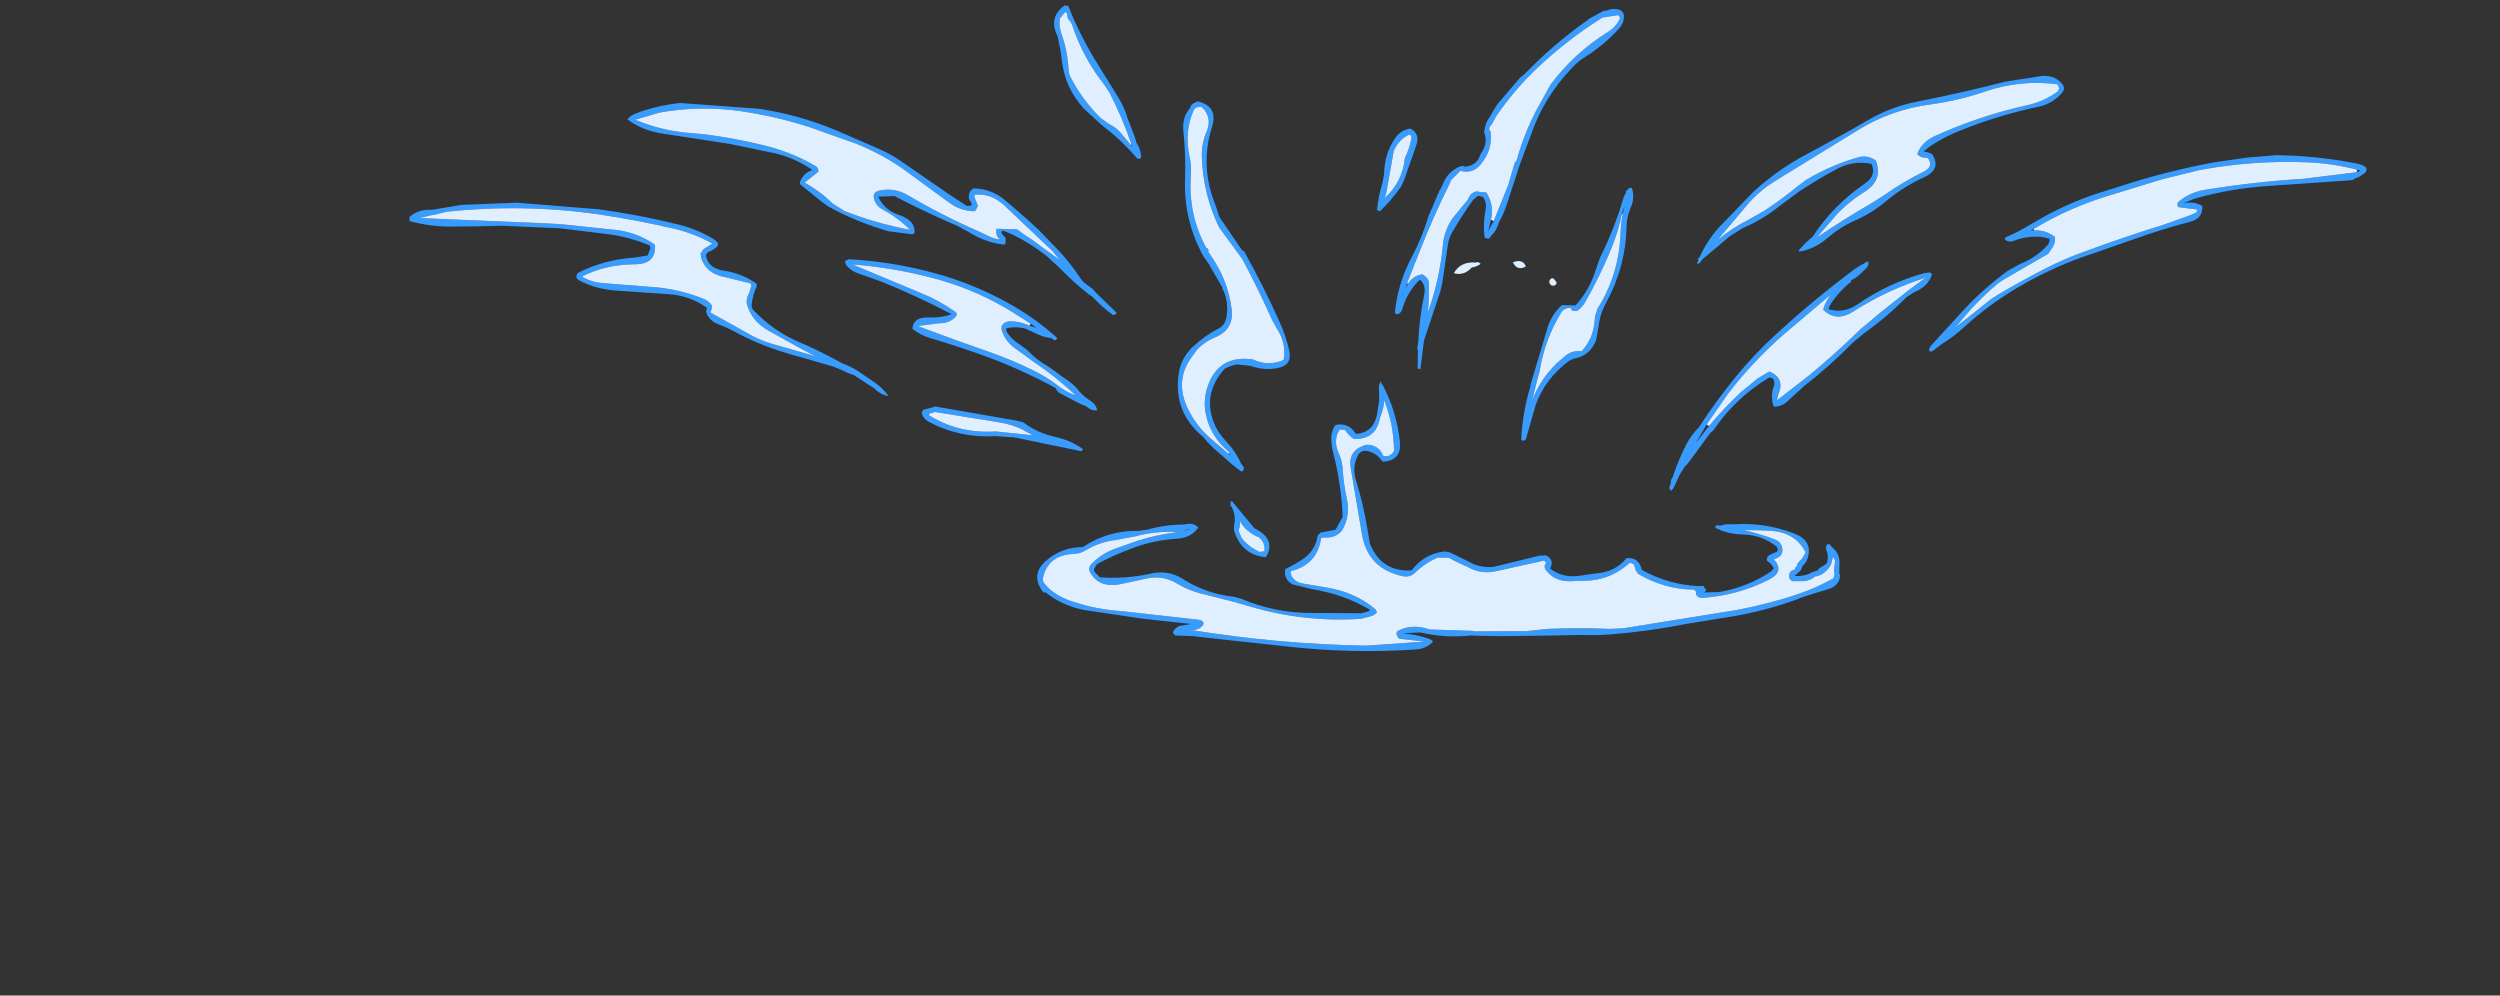 <?xml version="1.0" encoding="UTF-8" standalone="no"?>
<svg xmlns:xlink="http://www.w3.org/1999/xlink" height="181.25px" width="455.15px" xmlns="http://www.w3.org/2000/svg">
  <rect width="100%" height="100%" fill="#333333" stroke="none"/>
  <g transform="matrix(1.0, 0.0, 0.0, 1.0, 265.05, 116.9)">
    <clipPath id="clipPath0" transform="matrix(1.0, 0.0, 0.0, 1.0, 265.05, 116.9)">
      <use height="97.95" transform="matrix(1.0, 0.0, 0.0, 1.0, -133.45, -105.6)" width="266.5" xlink:href="#shape0"/>
    </clipPath>
    <g clip-path="url(#clipPath0)">
      <use height="160.3" transform="matrix(0.64, 0.0, 0.0, 0.64, -46.481, -60.495)" width="152.55" xlink:href="#sprite0"/>
    </g>
    <use height="117.55" transform="matrix(1.0, 0.0, 0.0, 1.0, -190.5, -115.9)" width="356.3" xlink:href="#shape2"/>
  </g>
  <defs>
    <g id="shape0" transform="matrix(1.0, 0.0, 0.0, 1.0, 133.45, 105.6)">
      <path d="M13.0 -7.65 Q-38.8 -7.65 -80.8 -8.25 -122.85 -8.9 -133.05 -12.2 L-133.05 -12.35 Q-133.05 -13.25 -132.55 -14.1 L-133.45 -14.1 -133.45 -105.6 133.05 -105.6 133.05 -14.1 130.85 -14.1 131.1 -13.6 Q127.35 -12.1 112.55 -10.7 L81.25 -8.45 Q64.75 -7.65 13.0 -7.65" fill="#0066ff" fill-rule="evenodd" stroke="none"/>
    </g>
    <g id="sprite0" transform="matrix(1.0, 0.0, 0.0, 1.0, 76.3, 80.15)">
      <use height="160.3" transform="matrix(1.0, 0.0, 0.0, 1.0, -76.3, -80.15)" width="152.55" xlink:href="#shape1"/>
    </g>
    <g id="shape1" transform="matrix(1.0, 0.0, 0.0, 1.0, 76.3, 80.15)">
      <path d="M21.3 -67.0 L21.4 -66.95 23.6 -64.95 23.75 -64.9 Q23.85 -64.8 24.05 -64.75 L25.4 -63.4 Q31.4 -57.6 32.85 -49.4 L32.8 -49.2 32.8 -48.9 Q33.4 -43.45 32.1 -38.15 L30.75 -33.7 Q30.25 -32.25 29.35 -31.85 L31.0 -31.1 Q32.3 -30.4 32.7 -29.0 33.45 -26.0 31.6 -24.15 30.65 -21.9 28.95 -20.05 24.35 -15.15 18.55 -11.8 19.6 -9.15 19.4 -5.7 L19.35 -4.6 19.9 -4.1 20.0 -3.95 20.8 -3.4 20.8 -3.45 Q31.25 2.1 38.75 11.35 41.7 15.0 46.1 16.9 L51.65 19.45 Q50.6 23.2 46.8 25.55 L44.3 26.95 45.15 28.7 45.2 28.75 45.55 29.8 45.6 29.95 Q49.2 38.8 50.95 48.15 L51.0 48.1 51.0 48.05 Q54.15 48.8 53.85 51.75 L56.0 51.65 Q66.95 51.4 74.9 58.3 77.2 60.3 75.6 62.75 73.3 66.35 68.8 66.7 62.25 67.15 56.05 65.25 50.05 63.45 44.1 64.35 L43.1 65.25 42.25 65.6 Q36.3 68.3 33.15 62.95 32.3 61.55 33.3 60.2 34.6 58.5 36.6 57.6 38.7 56.6 40.35 54.85 L40.75 54.5 40.1 53.7 Q39.6 50.2 42.45 49.15 40.0 40.7 36.65 32.55 L35.45 29.7 34.55 29.8 34.55 31.6 34.45 33.3 Q34.0 42.45 31.1 51.05 L30.1 52.7 30.3 53.6 29.95 54.05 29.75 54.15 29.7 54.25 Q28.4 58.8 24.4 62.3 15.0 70.45 2.55 68.35 L2.75 73.3 2.7 73.45 Q1.9 74.55 0.85 74.85 -1.4 77.7 -5.75 78.45 L-10.6 79.25 -28.2 79.9 -34.6 79.1 Q-39.45 78.3 -43.1 75.15 L-43.1 74.35 -43.2 74.2 Q-43.5 71.2 -42.3 68.45 -41.45 66.5 -40.3 64.85 -43.95 66.7 -48.35 67.2 -56.35 68.1 -64.2 67.55 L-65.4 67.45 Q-71.15 66.75 -75.45 63.4 L-75.6 63.5 -75.95 63.4 -76.3 62.95 Q-74.8 59.05 -72.05 55.8 -67.3 50.25 -60.25 48.05 -56.4 46.85 -52.4 46.45 L-49.3 46.5 Q-48.5 35.75 -42.8 26.55 -41.25 24.0 -38.95 22.3 L-38.95 22.25 Q-37.9 21.1 -36.55 20.55 L-35.8 20.25 Q-29.6 23.05 -26.4 28.9 L-26.1 27.0 -25.9 25.7 -25.45 25.3 -25.2 25.25 Q-21.9 29.3 -17.5 31.75 L-17.1 30.95 -17.15 30.85 -17.25 30.55 Q-16.65 25.65 -14.4 21.7 -17.45 20.45 -20.05 17.8 L-20.2 17.2 -19.9 16.45 Q-11.1 13.4 -5.75 5.5 -0.35 -2.4 8.65 -5.25 L8.4 -7.45 Q2.7 -5.85 -3.35 -5.9 L-17.5 -6.05 Q-19.1 -6.05 -20.55 -5.45 L-21.65 -5.0 Q-24.25 -4.05 -26.9 -3.75 -27.75 -3.7 -28.3 -4.15 -30.75 -6.15 -29.75 -8.35 L-30.55 -8.4 -31.1 -8.6 -31.2 -8.65 -31.3 -8.7 -31.4 -8.8 -31.65 -8.8 -31.7 -8.8 -31.85 -8.85 Q-33.85 -9.65 -34.95 -11.45 -37.7 -16.0 -32.9 -18.5 L-32.7 -18.6 -32.3 -18.8 -29.15 -19.5 Q-25.85 -19.85 -22.65 -19.6 -16.75 -20.75 -12.05 -24.45 -12.35 -24.9 -12.25 -25.45 L-12.2 -26.1 -12.2 -26.25 -12.1 -26.5 Q-13.85 -28.2 -14.95 -30.45 L-15.6 -32.0 -17.0 -36.6 -17.2 -36.65 -17.25 -36.7 Q-17.55 -38.05 -17.45 -39.3 -18.2 -44.4 -17.4 -49.65 L-17.45 -49.8 -16.7 -51.6 Q-14.75 -59.9 -6.95 -64.5 L-5.1 -65.2 -5.5 -65.3 Q-9.8 -66.8 -14.35 -67.25 L-14.6 -67.6 -14.7 -67.9 -14.7 -68.05 -14.25 -68.45 Q-10.8 -68.35 -8.85 -71.05 L-8.55 -71.1 -8.05 -70.9 -8.1 -70.85 Q-4.3 -69.75 -0.25 -69.15 L-6.6 -72.1 -7.25 -72.15 -7.35 -72.35 -7.4 -72.65 -7.3 -72.7 -7.0 -73.15 -6.85 -73.15 -6.6 -73.2 -6.15 -73.05 -5.9 -72.95 Q0.2 -74.4 2.6 -80.0 L2.75 -80.0 2.8 -80.1 3.0 -80.1 5.35 -77.85 10.3 -74.25 11.5 -73.4 21.3 -67.0 M16.75 -29.0 L16.35 -28.55 15.45 -27.55 21.8 -30.95 Q25.15 -32.85 28.4 -32.1 31.95 -38.7 31.75 -46.2 31.65 -48.35 31.2 -50.35 29.1 -59.0 22.3 -64.7 L20.05 -66.15 19.8 -66.3 Q11.7 -71.5 4.15 -77.3 L4.0 -77.55 4.0 -77.7 3.85 -77.7 3.25 -78.3 Q3.15 -77.3 2.2 -76.2 -0.6 -73.05 -4.1 -72.3 -0.8 -71.05 1.95 -68.9 L2.0 -68.75 1.75 -68.3 1.65 -68.3 Q1.5 -68.1 1.15 -68.1 L-6.35 -68.85 Q-7.75 -69.1 -8.35 -69.75 -8.9 -68.5 -10.35 -67.95 L-9.5 -67.65 Q-6.4 -67.1 -3.7 -65.65 L-3.65 -65.55 -2.6 -65.6 -2.45 -65.5 -2.3 -65.45 -2.25 -65.35 -2.2 -65.25 -2.25 -65.05 Q-8.95 -63.05 -13.05 -57.4 L-14.5 -54.25 -15.4 -51.95 -15.45 -51.75 -15.75 -50.65 -15.75 -50.6 -15.75 -50.5 -15.7 -50.4 -15.7 -50.25 -15.8 -49.9 -16.0 -49.35 Q-14.45 -48.8 -13.4 -47.1 L-13.1 -46.65 -12.8 -46.75 -11.45 -47.15 -11.4 -47.2 -11.2 -47.15 -11.1 -47.1 -11.05 -47.0 -10.95 -46.9 Q-10.85 -46.7 -11.05 -46.5 -11.65 -45.8 -12.5 -45.6 L-11.5 -43.7 Q-8.3 -36.95 -8.25 -29.45 L-8.25 -29.35 -8.2 -29.35 Q-4.65 -30.05 -1.05 -29.25 L2.1 -28.3 3.95 -27.65 Q2.2 -30.1 1.4 -33.2 0.3 -37.5 -0.1 -41.9 -0.55 -46.6 1.35 -50.35 L2.2 -51.9 0.15 -51.65 -0.05 -51.7 -0.2 -51.85 -0.25 -51.95 -0.25 -52.1 0.45 -52.9 1.65 -53.0 3.1 -53.1 5.05 -55.05 3.65 -55.4 3.6 -55.4 Q3.45 -55.95 3.8 -56.2 8.85 -56.35 12.25 -52.55 14.85 -50.1 16.55 -46.65 18.35 -42.9 18.65 -39.05 18.95 -35.6 18.05 -32.05 17.6 -30.35 16.75 -29.0 M6.55 -54.55 L6.35 -54.35 4.5 -53.05 Q9.4 -52.85 13.1 -50.05 10.5 -53.1 6.55 -54.55 M4.6 -60.85 Q4.65 -61.75 5.55 -62.0 9.45 -62.4 12.5 -59.95 14.45 -58.35 14.35 -56.3 13.25 -56.5 12.65 -57.55 L11.45 -59.25 Q11.05 -59.4 10.75 -59.6 8.0 -61.55 5.15 -60.35 L4.8 -60.45 4.65 -60.65 4.55 -60.8 4.6 -60.85 M16.65 -43.25 L15.45 -46.35 14.1 -47.45 Q10.05 -51.55 4.25 -51.95 L3.65 -51.9 2.9 -50.4 2.25 -48.65 Q1.1 -44.9 1.25 -40.95 L2.1 -41.45 3.0 -41.5 3.2 -41.45 Q4.75 -40.9 5.85 -39.55 7.8 -37.2 8.8 -34.45 L5.1 -33.0 Q4.65 -32.95 4.55 -32.6 L4.6 -32.45 4.65 -32.35 4.7 -32.3 9.5 -31.55 9.7 -29.7 9.25 -28.35 Q8.9 -27.25 8.35 -26.65 10.4 -26.45 12.5 -26.6 L13.95 -26.85 13.85 -27.1 Q17.2 -31.0 17.5 -36.1 17.65 -39.6 16.75 -42.9 L16.65 -43.25 M-16.1 -48.2 L-16.25 -48.25 -16.25 -48.2 Q-16.6 -45.6 -16.55 -43.05 -15.75 -44.55 -14.3 -45.75 L-16.1 -48.2 M-13.6 -44.65 L-13.6 -44.7 -13.85 -44.5 Q-15.85 -42.5 -16.2 -39.85 L-16.15 -39.2 -15.7 -36.85 Q-14.6 -31.8 -11.55 -27.55 L-10.8 -28.3 Q-11.8 -29.6 -12.3 -30.95 -11.15 -31.35 -10.4 -32.1 L-10.4 -32.25 -10.5 -32.35 -10.6 -32.35 -12.65 -32.8 Q-12.9 -34.75 -12.1 -36.85 L-11.85 -37.0 -11.45 -37.25 -10.5 -37.15 Q-11.25 -40.1 -12.55 -42.75 L-13.6 -44.65 M2.3 -27.2 Q-3.4 -29.4 -9.0 -27.6 L-9.05 -27.6 -9.2 -27.5 -9.5 -27.45 -10.3 -27.15 -10.7 -26.45 -10.55 -26.2 -10.95 -25.7 -10.95 -25.3 -10.1 -26.15 -9.75 -26.05 -9.45 -25.75 Q-9.7 -24.65 -10.7 -23.8 -14.3 -20.75 -18.75 -19.0 -15.3 -18.3 -12.0 -16.8 -13.1 -16.2 -14.65 -16.55 -18.3 -17.95 -22.0 -18.3 L-22.9 -18.35 Q-25.45 -18.55 -28.0 -18.25 L-28.45 -18.2 -32.35 -17.05 Q-35.4 -16.05 -34.35 -13.25 -33.05 -9.95 -29.4 -9.4 L-29.25 -9.7 -29.05 -9.85 -26.6 -11.8 -29.3 -11.65 -29.3 -11.7 -28.35 -12.8 Q-23.9 -13.75 -19.25 -13.0 L-10.7 -12.0 Q-1.35 -11.25 7.0 -14.25 L7.7 -14.5 9.45 -15.2 10.7 -15.8 11.15 -16.0 11.3 -16.05 13.4 -17.2 16.85 -19.35 Q19.0 -20.85 20.0 -23.35 20.55 -24.85 21.5 -25.95 19.7 -25.5 18.25 -23.65 L18.1 -23.55 18.05 -23.6 17.9 -23.7 17.75 -23.7 17.75 -23.85 Q18.15 -26.2 20.55 -27.05 L23.05 -27.5 Q25.35 -27.65 26.85 -26.0 L26.85 -25.85 26.45 -25.35 26.25 -25.3 25.3 -25.5 23.05 -26.05 22.55 -25.55 Q21.0 -20.65 16.65 -17.7 L14.7 -16.4 13.15 -15.55 Q10.8 -14.25 8.4 -13.35 L7.3 -12.95 Q0.75 -10.7 -6.45 -10.85 L-10.6 -11.15 -21.8 -11.9 -23.3 -11.9 -25.3 -10.95 Q-26.65 -10.2 -27.85 -9.15 L-27.9 -9.05 Q-29.25 -7.7 -28.6 -5.9 L-28.5 -5.7 -28.2 -5.45 -28.1 -5.2 -27.7 -5.0 Q-27.0 -4.75 -26.5 -5.0 L-24.7 -5.75 Q-18.25 -8.2 -11.25 -7.35 -2.25 -6.15 6.45 -8.35 L8.25 -8.85 9.4 -9.2 Q13.2 -10.45 16.55 -12.2 L17.95 -13.0 Q24.95 -17.05 29.95 -23.6 L29.95 -23.7 29.95 -23.85 30.5 -24.75 Q31.55 -25.9 31.9 -27.5 L31.85 -27.75 Q31.65 -28.1 31.75 -28.5 L31.75 -28.8 Q31.05 -29.6 30.15 -30.2 28.6 -31.25 26.85 -30.9 L26.7 -31.0 26.6 -31.1 26.5 -31.2 Q22.75 -30.85 19.75 -28.5 13.0 -23.4 5.4 -25.95 L5.25 -26.0 5.2 -26.05 3.5 -26.7 2.3 -27.2 M-27.25 35.5 L-26.8 31.55 -27.4 30.45 Q-27.7 29.7 -28.3 29.15 -29.95 25.75 -33.0 23.4 L-34.4 22.25 -35.35 21.9 -35.55 21.8 Q-36.3 22.0 -36.9 22.4 L-38.1 23.45 -38.35 23.7 -38.7 24.0 Q-41.85 27.0 -43.75 31.0 L-43.85 31.15 Q-47.05 38.75 -47.95 46.9 L-47.95 47.05 -47.85 47.3 -47.85 47.45 -47.9 47.6 -48.1 47.95 -48.45 49.6 Q-48.95 50.0 -49.3 49.45 L-49.45 48.25 Q-60.15 47.75 -68.55 54.45 -72.05 57.25 -73.8 61.3 L-74.55 62.55 -71.5 64.05 Q-67.65 55.0 -57.75 52.55 L-57.4 52.4 -56.7 52.6 -56.55 52.7 Q-65.05 55.55 -69.45 63.4 L-69.8 63.85 -69.85 64.0 -69.85 64.15 -69.9 64.45 -70.0 64.65 -69.95 64.65 -64.45 66.1 Q-59.75 66.85 -54.55 66.15 L-49.4 65.6 Q-43.8 65.1 -39.0 62.45 L-38.6 62.6 -37.75 61.7 Q-38.8 50.3 -35.2 39.65 -34.25 36.9 -32.0 35.35 -31.6 35.4 -31.4 35.75 L-31.35 35.9 -31.5 36.35 -31.75 36.65 -31.85 36.95 -31.9 37.25 -32.5 38.5 Q-29.6 41.0 -27.5 44.1 -27.6 39.75 -27.25 35.5 M17.25 -9.2 L17.2 -9.5 17.0 -10.9 13.5 -9.25 9.7 -7.85 10.05 -5.15 Q10.3 -2.35 10.2 0.6 13.8 2.9 17.85 0.25 L17.25 -9.2 M7.15 -0.75 L6.95 -1.25 6.95 -1.7 Q7.15 -2.1 7.6 -2.05 L7.6 -2.1 Q8.4 -1.9 8.3 -1.1 L8.3 -0.95 8.45 -0.8 9.05 -0.25 8.75 -3.75 4.65 -2.2 2.05 -0.05 1.95 0.05 0.85 1.45 0.7 1.6 0.35 2.35 0.2 2.5 -0.45 4.6 -2.15 9.2 -3.6 12.55 -5.6 16.7 -7.5 20.1 -9.25 22.9 -9.45 23.2 -9.75 23.4 -9.8 23.55 -12.1 26.95 -14.85 30.35 -15.5 31.25 -14.1 30.8 -11.2 30.25 -7.2 30.3 -7.05 30.3 Q-5.8 27.75 -3.95 25.45 L-3.85 25.35 -2.0 23.55 Q-0.9 22.5 0.6 21.95 L1.4 21.7 2.2 21.45 Q3.5 21.55 4.65 22.1 L5.4 22.5 5.7 22.65 6.95 24.15 Q7.65 24.7 7.95 25.5 L8.8 26.9 11.8 32.9 Q19.55 36.45 24.8 42.95 26.8 45.4 28.4 48.3 L29.5 50.65 31.35 44.35 32.45 38.45 32.95 34.2 32.95 33.75 33.0 33.05 33.1 28.75 Q33.0 24.75 32.35 20.85 L30.95 14.6 29.55 10.5 28.15 7.3 Q26.8 4.7 25.1 2.45 L25.05 2.45 Q22.6 -0.75 19.25 -3.2 L19.2 -3.2 19.0 -1.35 19.2 -0.5 19.4 -0.6 19.9 -0.65 19.7 0.6 Q19.0 2.6 16.45 3.15 L14.8 3.35 Q12.45 3.45 10.7 2.75 8.35 1.75 7.15 -0.75 M-1.15 2.75 Q-6.4 7.55 -11.1 13.0 -13.8 16.2 -17.75 17.6 L-15.55 19.3 -15.2 19.55 Q-13.6 20.55 -11.85 21.2 L-10.4 21.7 -10.1 21.4 -10.05 21.1 -10.0 20.95 -9.7 20.6 -7.95 18.0 -7.3 16.75 -7.2 16.65 -5.95 14.05 -5.4 12.9 Q-3.3 8.4 -1.65 3.75 L-1.6 3.45 -1.05 2.85 -0.95 2.6 -1.15 2.75 M-12.35 22.35 L-13.45 22.05 -15.1 27.7 -13.35 25.3 -11.15 22.6 -12.35 22.35 M-11.25 51.4 Q-11.2 43.35 -9.1 35.65 L-7.8 31.9 Q-12.15 31.7 -16.25 33.05 L-16.6 33.15 Q-17.15 34.1 -18.0 34.7 -18.5 34.55 -18.65 34.0 L-18.05 32.8 Q-21.5 32.15 -23.75 28.8 L-24.4 28.05 -25.1 31.85 -25.1 32.0 -25.15 32.2 -25.65 37.2 Q-25.9 40.5 -25.75 43.9 -25.55 49.4 -23.8 54.4 L-24.05 54.6 -24.1 54.65 -23.75 54.6 -22.6 54.45 -20.6 54.4 Q-21.95 52.45 -22.35 50.0 L-22.55 49.7 -22.7 49.55 Q-24.75 41.65 -20.2 35.5 -19.7 37.05 -20.55 39.2 -22.05 42.9 -21.4 47.0 L-20.6 50.4 -19.1 54.4 Q-15.05 54.5 -11.15 55.65 L-11.25 51.4 M12.8 39.1 L10.6 33.7 9.25 30.2 7.7 27.8 6.75 26.4 6.5 26.15 Q3.75 21.5 -0.55 24.45 L-1.6 25.4 Q-5.55 29.2 -6.8 34.7 L-7.25 35.6 Q-9.5 43.8 -9.7 52.4 -9.7 54.1 -10.05 55.7 L-10.3 55.9 -10.05 55.95 -9.95 56.05 -9.9 56.2 -9.85 56.5 -9.9 56.8 -9.95 56.95 -10.05 57.1 -24.35 56.7 Q-31.55 57.55 -36.65 62.75 -40.5 66.75 -41.8 71.9 L-41.75 74.0 -41.75 74.15 -38.55 76.4 Q-33.4 67.65 -23.4 64.6 L-21.0 63.95 -19.2 64.1 -19.05 64.15 Q-30.65 67.05 -37.05 76.85 L-37.1 76.95 -37.05 76.95 -36.95 77.0 Q-32.25 78.15 -27.6 78.6 -13.85 79.75 -0.9 74.3 -0.2 74.0 0.25 73.3 L1.15 72.3 1.2 72.3 Q0.9 70.05 1.0 67.9 0.7 60.3 1.0 52.65 L0.9 52.2 Q0.9 51.95 1.05 51.8 L1.3 46.7 Q1.75 40.5 4.6 35.6 5.55 37.1 4.6 39.3 4.1 40.35 3.9 41.55 6.05 47.4 6.65 53.6 L6.65 53.65 Q11.05 54.25 14.75 50.2 L14.85 50.15 Q14.55 45.65 13.45 41.4 L12.8 39.1 M40.05 26.9 L42.6 25.9 Q42.75 25.5 43.2 25.55 L43.2 25.5 43.25 25.6 Q43.85 25.3 44.4 25.05 47.75 23.55 49.7 20.55 38.15 15.15 30.2 5.05 L30.05 4.9 Q29.85 4.75 29.8 4.45 L29.7 4.15 25.85 1.1 Q27.4 2.85 28.65 4.95 29.75 6.85 30.65 9.0 L31.1 10.2 Q32.3 13.5 33.1 16.95 34.4 22.75 34.55 28.8 L40.05 26.9 M27.7 55.5 L28.65 53.65 28.65 53.25 Q26.95 48.35 23.85 44.35 22.15 42.15 20.05 40.2 L16.95 37.25 Q14.85 35.8 12.6 34.7 L14.05 38.55 Q14.15 38.45 14.35 38.45 L14.6 38.4 Q20.1 41.75 17.85 47.9 16.5 51.6 13.0 53.7 7.7 56.85 2.6 53.85 L2.4 56.5 Q2.2 59.45 2.15 62.4 L2.35 66.9 2.45 67.35 Q13.65 68.45 22.25 61.6 25.55 59.0 27.7 55.5 M43.5 29.75 L42.85 27.65 Q39.8 28.95 36.55 29.55 L37.9 32.2 Q42.05 40.8 44.3 50.35 L44.3 51.05 46.3 51.55 49.55 51.4 50.0 50.8 Q47.9 40.0 43.6 29.95 L43.5 29.75 M45.8 62.55 Q49.6 61.6 54.0 63.2 62.8 66.4 71.65 64.15 L73.2 63.75 73.35 63.6 73.95 63.0 74.45 62.15 74.85 61.35 Q73.05 56.2 67.1 54.8 L61.8 53.8 53.6 52.9 Q52.5 56.5 48.4 57.05 44.65 57.6 42.05 55.7 L36.95 59.05 34.45 60.75 Q34.0 65.35 39.65 64.8 41.4 64.65 42.8 63.55 43.25 62.4 44.5 61.8 L45.0 61.65 Q45.45 61.7 45.7 62.05 L45.8 62.5 45.75 62.55 45.8 62.55 M55.1 54.55 Q55.35 54.2 55.8 54.2 L57.4 54.2 58.2 54.15 Q62.05 54.15 65.55 55.25 L65.65 55.35 65.65 55.5 65.65 55.65 65.65 55.8 65.6 55.95 65.55 56.1 65.5 56.4 65.45 56.55 65.4 56.7 65.25 56.85 65.1 57.0 65.05 57.15 65.0 57.3 64.9 57.4 Q60.5 56.0 55.75 55.15 55.15 55.05 55.1 54.55 M54.6 56.9 Q58.75 56.8 62.05 58.65 L62.15 58.75 61.45 59.75 59.5 61.15 59.0 61.3 Q57.1 59.85 54.9 58.85 L52.5 57.5 52.4 57.3 Q52.7 56.8 53.4 56.85 L54.6 56.9 M60.2 59.3 L60.35 59.15 60.3 59.15 Q58.4 58.25 56.3 58.2 L58.85 60.0 59.05 60.1 60.2 59.3 M64.45 56.25 Q63.95 55.25 62.0 55.5 L64.3 56.3 64.45 56.25 M51.1 52.05 Q48.95 53.6 47.05 53.5 L46.9 53.45 Q45.2 53.25 43.7 51.8 L43.1 51.55 42.75 50.25 42.0 51.3 41.55 51.85 Q41.45 52.55 41.8 53.15 L42.25 53.9 Q42.85 53.9 43.2 54.35 L43.25 54.5 43.25 54.65 Q48.4 57.1 51.85 52.9 L52.45 51.75 52.25 51.0 51.9 49.95 51.2 49.65 51.45 51.25 Q51.5 51.7 51.15 52.0 L51.1 52.05 M16.4 48.35 Q18.55 42.9 14.4 39.45 L15.8 44.4 Q16.3 46.35 16.35 48.35 L16.35 48.45 16.4 48.35 M5.2 53.3 Q4.6 49.05 3.45 45.0 L2.7 52.2 Q3.95 52.9 5.2 53.3 M-27.45 46.8 Q-30.0 43.05 -33.0 39.7 -35.4 45.2 -36.15 51.2 -32.65 47.4 -27.4 47.45 L-27.45 46.85 -27.45 46.8 M-24.65 54.5 Q-30.8 55.65 -35.75 52.4 L-36.2 51.6 Q-36.65 55.5 -36.4 59.6 L-36.35 60.4 -35.05 59.3 Q-30.25 55.65 -24.45 54.7 L-24.65 54.5 M-27.2 48.9 L-29.15 49.3 Q-32.35 49.5 -34.55 51.75 -30.45 53.6 -25.5 53.25 -26.8 51.3 -27.2 48.9" fill="#000000" fill-rule="evenodd" stroke="none"/>
      <path d="M16.75 -29.0 L21.25 -32.95 23.1 -35.55 24.0 -37.05 25.25 -39.35 26.4 -42.8 26.7 -44.65 26.95 -46.25 Q27.35 -48.55 26.95 -50.75 25.8 -56.6 22.6 -61.9 22.0 -62.85 21.55 -63.9 L20.05 -66.15 22.3 -64.7 Q29.1 -59.0 31.2 -50.35 31.65 -48.35 31.75 -46.2 31.95 -38.7 28.4 -32.1 25.15 -32.85 21.8 -30.95 L15.45 -27.55 16.35 -28.55 16.75 -29.0 M-64.45 66.1 L-62.45 63.95 -60.5 62.3 -58.45 60.75 -56.95 59.7 Q-56.0 59.1 -55.0 58.65 -51.55 57.05 -47.8 56.35 L-46.4 56.15 -45.4 56.05 -43.7 56.0 -42.6 49.4 -42.35 48.4 -41.2 44.2 Q-40.2 40.45 -38.2 37.2 L-37.55 35.95 Q-36.6 33.4 -34.55 31.7 L-34.25 31.75 Q-31.25 32.15 -28.75 34.15 L-27.85 34.9 -27.25 35.5 Q-27.6 39.75 -27.5 44.1 -29.6 41.0 -32.5 38.5 L-31.9 37.25 -31.85 36.95 -31.75 36.65 -31.5 36.35 -31.35 35.9 -31.4 35.75 Q-31.6 35.4 -32.0 35.35 -34.25 36.9 -35.2 39.65 -38.8 50.3 -37.75 61.7 L-38.6 62.6 -39.0 62.45 Q-43.8 65.1 -49.4 65.6 L-54.55 66.15 Q-59.75 66.85 -64.45 66.1 M17.25 -9.2 L16.7 -8.5 15.45 -7.15 Q14.05 -5.8 12.2 -5.3 L10.8 -5.15 10.05 -5.15 9.7 -7.85 13.5 -9.25 17.0 -10.9 17.2 -9.5 17.25 -9.2 M-12.35 22.35 L-11.15 22.6 -13.35 25.3 -15.1 27.7 -13.45 22.05 -12.35 22.35 M-27.6 78.6 Q-26.65 77.1 -25.35 75.85 L-23.25 73.95 Q-20.8 71.75 -17.85 70.35 -14.25 68.65 -10.4 67.75 L-6.45 67.4 -6.45 66.6 -5.8 59.4 -5.55 57.0 -5.1 53.4 -4.05 46.4 Q-3.3 42.6 -2.05 39.0 L-1.3 37.05 0.1 34.15 0.9 33.35 2.4 30.6 2.7 30.5 3.85 30.1 4.4 30.05 Q4.85 30.15 4.95 29.9 5.0 29.8 5.2 29.8 6.15 29.85 6.7 30.55 L7.2 31.0 Q8.65 32.0 9.45 33.55 L10.0 34.4 12.8 39.1 13.45 41.4 Q14.55 45.65 14.85 50.15 L14.75 50.2 Q11.05 54.25 6.65 53.65 L6.65 53.6 Q6.05 47.4 3.9 41.55 4.1 40.35 4.6 39.3 5.55 37.1 4.6 35.6 1.75 40.5 1.3 46.7 L1.05 51.8 Q0.9 51.95 0.9 52.2 L1.0 52.65 Q0.7 60.3 1.0 67.9 0.9 70.05 1.2 72.3 L1.15 72.3 0.25 73.3 Q-0.2 74.0 -0.9 74.3 -13.85 79.75 -27.6 78.6 M46.3 51.55 L44.3 51.05 44.3 50.35 Q42.05 40.8 37.9 32.2 L36.55 29.55 Q39.8 28.95 42.85 27.65 L43.5 29.75 40.45 31.25 Q40.6 32.55 41.1 33.85 L41.85 36.2 42.6 38.2 Q44.0 41.8 44.8 45.6 L46.3 51.55" fill="#43a752" fill-rule="evenodd" stroke="none"/>
      <path d="M20.05 -66.15 L21.55 -63.9 Q22.0 -62.85 22.6 -61.9 25.8 -56.6 26.95 -50.75 27.35 -48.55 26.95 -46.25 L26.7 -44.65 26.4 -42.8 25.25 -39.35 24.0 -37.05 23.1 -35.55 21.25 -32.95 16.75 -29.0 Q17.6 -30.35 18.05 -32.05 18.95 -35.6 18.65 -39.05 18.35 -42.9 16.55 -46.65 14.85 -50.1 12.25 -52.55 8.85 -56.35 3.8 -56.2 3.45 -55.95 3.6 -55.4 L3.65 -55.4 5.05 -55.05 3.1 -53.1 1.65 -53.0 0.45 -52.9 -0.25 -52.1 -0.25 -51.95 -0.2 -51.85 -0.05 -51.7 0.15 -51.65 2.2 -51.9 1.35 -50.35 Q-0.55 -46.6 -0.1 -41.9 0.3 -37.5 1.4 -33.2 2.2 -30.1 3.95 -27.65 L2.1 -28.3 -1.05 -29.25 Q-4.65 -30.05 -8.2 -29.35 L-8.25 -29.45 Q-8.3 -36.95 -11.5 -43.7 L-12.5 -45.6 Q-11.65 -45.8 -11.05 -46.5 -10.85 -46.7 -10.95 -46.9 L-11.05 -47.0 -11.1 -47.1 -11.2 -47.15 -11.4 -47.2 -11.45 -47.15 -12.8 -46.75 -13.1 -46.65 -13.4 -47.1 Q-14.45 -48.8 -16.0 -49.35 L-15.8 -49.9 -15.7 -50.25 -15.7 -50.4 -15.75 -50.5 -15.75 -50.6 -15.75 -50.65 -15.45 -51.75 -15.4 -51.95 -14.5 -54.25 -13.05 -57.4 Q-8.95 -63.05 -2.25 -65.05 L-2.2 -65.25 -2.25 -65.35 -2.3 -65.45 -2.45 -65.5 -2.6 -65.6 -3.65 -65.55 -3.7 -65.65 Q-6.4 -67.1 -9.5 -67.65 L-10.35 -67.95 Q-8.9 -68.5 -8.35 -69.75 -7.75 -69.1 -6.35 -68.85 L1.15 -68.1 Q1.5 -68.1 1.65 -68.3 L1.75 -68.3 2.0 -68.75 1.95 -68.9 Q-0.8 -71.05 -4.1 -72.3 -0.6 -73.05 2.2 -76.2 3.15 -77.3 3.25 -78.3 L3.85 -77.7 4.0 -77.7 4.0 -77.55 4.15 -77.3 Q11.7 -71.5 19.8 -66.3 L20.05 -66.15 M4.6 -60.85 L4.55 -60.8 4.65 -60.65 4.8 -60.45 5.15 -60.35 Q8.0 -61.55 10.75 -59.6 11.05 -59.4 11.45 -59.25 L12.65 -57.55 Q13.25 -56.5 14.35 -56.3 14.45 -58.35 12.5 -59.95 9.45 -62.4 5.55 -62.0 4.65 -61.75 4.6 -60.85 M6.55 -54.55 Q10.5 -53.1 13.1 -50.05 9.4 -52.85 4.5 -53.05 L6.35 -54.35 6.55 -54.55 M-16.1 -48.2 L-14.3 -45.75 Q-15.75 -44.55 -16.55 -43.05 -16.6 -45.6 -16.25 -48.2 L-16.1 -48.2 M-47.95 46.9 Q-47.05 38.75 -43.85 31.15 L-43.75 31.0 Q-41.85 27.0 -38.7 24.0 L-38.35 23.7 -38.1 23.45 -36.9 22.4 Q-36.3 22.0 -35.55 21.8 L-35.35 21.9 -34.4 22.25 -33.0 23.4 Q-29.95 25.75 -28.3 29.15 -27.7 29.7 -27.4 30.45 L-26.8 31.55 -27.25 35.5 -27.85 34.9 -28.75 34.15 Q-31.25 32.15 -34.25 31.75 L-34.55 31.7 Q-36.6 33.4 -37.55 35.95 L-38.2 37.2 Q-40.2 40.45 -41.2 44.2 L-42.35 48.4 -42.6 49.4 -43.7 56.0 -45.4 56.05 -46.4 56.15 -47.8 56.35 Q-51.55 57.05 -55.0 58.65 -56.0 59.1 -56.95 59.7 L-58.45 60.75 -60.5 62.3 -62.45 63.95 -64.45 66.1 -69.95 64.65 -69.9 64.45 -69.85 64.15 -69.85 64.0 -69.8 63.85 -69.45 63.4 Q-65.05 55.55 -56.55 52.7 L-56.7 52.6 -57.4 52.4 -57.75 52.55 Q-67.65 55.0 -71.5 64.05 L-74.55 62.55 -73.8 61.3 Q-72.05 57.25 -68.55 54.45 -60.15 47.75 -49.45 48.25 L-49.3 49.45 Q-48.95 50.0 -48.45 49.6 L-48.1 47.95 -47.9 47.6 -47.85 47.45 -47.85 47.3 -47.95 46.9 M10.05 -5.15 L10.8 -5.15 12.2 -5.3 Q14.05 -5.8 15.45 -7.15 L16.7 -8.5 17.25 -9.2 17.85 0.25 Q13.8 2.9 10.2 0.6 10.3 -2.35 10.05 -5.15 M-37.05 76.85 Q-30.65 67.05 -19.05 64.15 L-19.2 64.1 -21.0 63.95 -23.4 64.6 Q-33.4 67.65 -38.55 76.4 L-41.75 74.15 -41.75 74.0 -41.8 71.9 Q-40.5 66.75 -36.65 62.75 -31.55 57.55 -24.35 56.7 L-10.05 57.1 -9.95 56.95 -9.9 56.8 -9.85 56.5 -9.9 56.2 -9.95 56.05 -10.05 55.95 -10.3 55.9 -10.05 55.7 Q-9.7 54.1 -9.7 52.4 -9.5 43.8 -7.25 35.6 L-6.8 34.7 Q-5.55 29.2 -1.6 25.4 L-0.55 24.45 Q3.75 21.5 6.5 26.15 L6.75 26.4 7.7 27.8 9.25 30.2 10.6 33.7 12.8 39.1 10.0 34.4 9.45 33.55 Q8.65 32.0 7.2 31.0 L6.7 30.55 Q6.15 29.85 5.2 29.8 5.0 29.8 4.95 29.9 4.85 30.15 4.4 30.05 L3.85 30.1 2.7 30.5 2.4 30.6 0.9 33.35 0.1 34.15 -1.3 37.05 -2.05 39.0 Q-3.3 42.6 -4.05 46.4 L-5.1 53.4 -5.55 57.0 -5.8 59.4 -6.45 66.6 -6.45 67.4 -10.4 67.75 Q-14.25 68.65 -17.85 70.35 -20.8 71.75 -23.25 73.95 L-25.35 75.85 Q-26.65 77.1 -27.6 78.6 -32.25 78.15 -36.95 77.0 L-37.05 76.95 -37.05 76.85 M46.3 51.55 L44.8 45.6 Q44.0 41.8 42.6 38.2 L41.85 36.2 41.1 33.85 Q40.6 32.55 40.45 31.25 L43.5 29.75 43.6 29.95 Q47.9 40.0 50.0 50.8 L49.55 51.4 46.3 51.55" fill="#55bb65" fill-rule="evenodd" stroke="none"/>
      <path d="M2.9 -50.4 L3.65 -51.9 4.25 -51.95 Q10.05 -51.55 14.1 -47.45 L15.45 -46.35 16.65 -43.25 16.55 -43.2 Q15.45 -44.85 13.95 -46.0 11.4 -47.9 8.45 -48.95 L7.8 -49.2 4.95 -50.0 2.9 -50.4 M-13.85 -44.5 L-13.6 -44.65 -12.55 -42.75 Q-14.0 -41.35 -14.9 -39.7 L-15.2 -39.1 -15.7 -36.85 -16.15 -39.2 -16.2 -39.85 Q-15.85 -42.5 -13.85 -44.5" fill="#cccccc" fill-rule="evenodd" stroke="none"/>
      <path d="M16.65 -43.25 L16.75 -42.9 Q17.65 -39.6 17.5 -36.1 17.2 -31.0 13.85 -27.1 L13.95 -26.85 12.5 -26.6 Q10.4 -26.45 8.35 -26.65 8.9 -27.25 9.25 -28.35 L9.7 -29.7 9.5 -31.55 4.7 -32.3 4.65 -32.35 4.6 -32.45 4.55 -32.6 Q4.65 -32.95 5.1 -33.0 L8.8 -34.45 Q7.8 -37.2 5.85 -39.55 4.75 -40.9 3.2 -41.45 L3.0 -41.5 2.1 -41.45 1.25 -40.95 Q1.1 -44.9 2.25 -48.65 L2.9 -50.4 4.95 -50.0 7.8 -49.2 8.45 -48.95 Q11.4 -47.9 13.95 -46.0 15.45 -44.85 16.55 -43.2 L16.65 -43.25 M-13.85 -44.5 L-13.6 -44.7 -13.6 -44.65 -13.85 -44.5 M-12.55 -42.75 Q-11.25 -40.1 -10.5 -37.15 L-11.45 -37.25 -11.85 -37.0 -12.1 -36.85 Q-12.9 -34.75 -12.65 -32.8 L-10.6 -32.35 -10.5 -32.35 -10.4 -32.25 -10.4 -32.1 Q-11.15 -31.35 -12.3 -30.95 -11.8 -29.6 -10.8 -28.3 L-11.55 -27.55 Q-14.6 -31.8 -15.7 -36.85 L-15.2 -39.1 -14.9 -39.7 Q-14.0 -41.35 -12.55 -42.75 M45.8 62.5 L45.7 62.05 Q45.45 61.7 45.0 61.65 L44.5 61.8 Q43.25 62.4 42.8 63.55 41.4 64.65 39.65 64.8 34.0 65.35 34.45 60.75 L36.95 59.05 42.05 55.7 Q44.65 57.6 48.4 57.05 52.5 56.5 53.6 52.9 L61.8 53.8 67.1 54.8 Q73.05 56.2 74.85 61.35 L74.45 62.15 73.95 63.0 73.35 63.6 73.2 63.75 71.65 64.15 Q62.8 66.4 54.0 63.2 49.6 61.6 45.8 62.55 L45.8 62.5 M54.6 56.9 L53.4 56.85 Q52.7 56.8 52.4 57.3 L52.5 57.5 54.9 58.85 Q57.1 59.85 59.0 61.3 L59.5 61.15 61.45 59.75 62.15 58.75 62.05 58.65 Q58.75 56.8 54.6 56.9 M55.1 54.55 Q55.15 55.05 55.75 55.15 60.5 56.0 64.9 57.4 L65.0 57.3 65.05 57.15 65.1 57.0 65.25 56.85 65.4 56.7 65.45 56.55 65.5 56.4 65.55 56.1 65.6 55.95 65.65 55.8 65.65 55.65 65.65 55.5 65.65 55.35 65.55 55.25 Q62.05 54.15 58.2 54.15 L57.4 54.2 55.8 54.2 Q55.35 54.2 55.1 54.55 M60.3 59.15 L60.2 59.3 59.05 60.1 58.85 60.0 56.3 58.2 Q58.4 58.25 60.3 59.15 M51.15 52.0 Q51.5 51.7 51.45 51.25 L51.2 49.65 51.9 49.95 52.25 51.0 52.45 51.75 51.85 52.9 Q48.4 57.1 43.25 54.65 L43.25 54.5 43.2 54.35 Q42.85 53.9 42.25 53.9 L41.8 53.15 Q41.45 52.55 41.55 51.85 L42.0 51.3 42.75 50.25 43.1 51.55 43.7 51.8 Q45.2 53.25 46.9 53.45 L47.05 53.5 Q48.95 53.6 51.1 52.05 L51.15 52.0 M64.45 56.25 L64.3 56.3 62.0 55.5 Q63.95 55.25 64.45 56.25 M-27.2 48.9 Q-26.8 51.3 -25.5 53.25 -30.45 53.6 -34.55 51.75 -32.35 49.5 -29.15 49.3 L-27.2 48.9" fill="#ffffff" fill-rule="evenodd" stroke="none"/>
      <path d="M11.15 -16.0 L10.7 -15.8 9.45 -15.2 7.7 -14.5 7.0 -14.25 Q-1.35 -11.25 -10.7 -12.0 L-19.25 -13.0 Q-23.9 -13.75 -28.35 -12.8 L-29.3 -11.7 -29.3 -11.65 -26.6 -11.8 -29.05 -9.85 -29.25 -9.7 -29.4 -9.4 Q-33.05 -9.95 -34.35 -13.25 -35.4 -16.05 -32.35 -17.05 L-28.45 -18.2 -28.0 -18.25 Q-25.45 -18.55 -22.9 -18.35 L-22.0 -18.3 Q-18.3 -17.95 -14.65 -16.55 -13.1 -16.2 -12.0 -16.8 -15.3 -18.3 -18.75 -19.0 -14.3 -20.75 -10.7 -23.8 -9.7 -24.65 -9.45 -25.75 L-9.75 -26.05 -10.1 -26.15 -10.95 -25.3 -10.95 -25.7 -10.55 -26.2 -10.7 -26.45 -10.3 -27.15 -9.5 -27.45 -9.2 -27.5 -9.05 -27.6 -9.0 -27.6 Q-3.4 -29.4 2.3 -27.2 L3.05 -26.25 Q4.35 -24.5 6.55 -23.85 L8.35 -23.4 10.95 -23.3 Q12.9 -23.6 13.95 -22.1 L14.2 -21.45 Q14.55 -19.5 13.05 -17.9 L12.7 -17.55 11.1 -16.1 11.15 -16.05 11.15 -16.0 M-24.7 -5.75 L-26.5 -5.0 Q-27.0 -4.75 -27.7 -5.0 L-28.1 -5.2 -28.2 -5.45 -28.5 -5.7 -28.6 -5.9 Q-29.25 -7.7 -27.9 -9.05 L-27.85 -9.15 Q-26.65 -10.2 -25.3 -10.95 -26.35 -9.75 -26.1 -8.1 L-25.65 -6.9 -24.7 -5.75" fill="#f07942" fill-rule="evenodd" stroke="none"/>
      <path d="M2.3 -27.2 L3.5 -26.7 5.2 -26.05 5.25 -26.0 5.4 -25.95 Q13.0 -23.4 19.75 -28.5 22.75 -30.85 26.5 -31.2 L26.6 -31.1 26.7 -31.0 26.85 -30.9 Q28.6 -31.25 30.15 -30.2 31.05 -29.6 31.75 -28.8 L31.75 -28.5 Q31.65 -28.1 31.85 -27.75 L31.9 -27.5 Q31.55 -25.9 30.5 -24.75 L29.95 -23.85 29.95 -23.7 29.95 -23.6 Q24.95 -17.05 17.95 -13.0 L16.55 -12.2 Q13.2 -10.45 9.4 -9.2 L8.25 -8.85 6.45 -8.35 Q-2.25 -6.15 -11.25 -7.35 -18.25 -8.2 -24.7 -5.75 L-25.65 -6.9 -26.1 -8.1 Q-26.35 -9.75 -25.3 -10.95 L-23.3 -11.9 -21.8 -11.9 -10.6 -11.15 -6.45 -10.85 Q0.75 -10.7 7.3 -12.95 L8.4 -13.35 Q10.8 -14.25 13.15 -15.55 L14.7 -16.4 16.65 -17.7 Q21.0 -20.65 22.55 -25.55 L23.05 -26.05 25.3 -25.5 26.25 -25.3 26.45 -25.35 26.85 -25.85 26.85 -26.0 Q25.35 -27.65 23.05 -27.5 L20.55 -27.05 Q18.15 -26.2 17.75 -23.85 L17.75 -23.7 17.9 -23.7 18.05 -23.6 18.1 -23.55 18.25 -23.65 Q19.7 -25.5 21.5 -25.95 20.55 -24.85 20.0 -23.35 19.0 -20.85 16.85 -19.35 L13.4 -17.2 11.3 -16.05 11.15 -16.0 11.15 -16.05 11.1 -16.1 12.7 -17.55 13.05 -17.9 Q14.55 -19.5 14.2 -21.45 L13.95 -22.1 Q12.9 -23.6 10.95 -23.3 L8.35 -23.4 6.55 -23.85 Q4.35 -24.5 3.05 -26.25 L2.3 -27.2" fill="#e05512" fill-rule="evenodd" stroke="none"/>
      <path d="M2.05 -0.05 L4.65 -2.2 8.75 -3.75 9.05 -0.25 8.45 -0.8 8.3 -0.95 8.3 -1.1 Q8.4 -1.9 7.6 -2.1 L7.6 -2.05 Q7.15 -2.1 6.95 -1.7 L6.95 -1.25 7.15 -0.75 6.2 -0.75 3.45 -0.35 2.05 -0.05 M10.7 2.75 Q12.45 3.45 14.8 3.35 L16.45 3.15 Q18.35 3.35 19.95 4.15 L20.7 4.45 23.7 5.45 27.15 6.9 27.2 7.1 27.75 9.0 28.5 13.0 28.45 12.95 28.0 12.65 27.65 12.4 25.4 11.55 25.0 11.35 24.4 11.05 22.75 10.35 Q20.6 9.35 18.2 8.8 L17.5 8.55 Q15.4 7.75 12.95 7.6 L12.45 7.55 11.45 7.35 11.2 7.3 7.45 7.3 5.7 7.4 Q3.05 7.55 0.7 8.45 L0.2 8.55 Q-1.15 8.55 -2.15 9.2 L-0.45 4.6 Q3.15 2.8 7.45 2.7 L10.7 2.75 M19.7 0.6 L19.9 -0.65 19.4 -0.6 19.2 -0.5 19.0 -1.35 19.2 -3.2 19.25 -3.2 Q22.6 -0.75 25.05 2.45 L25.1 2.45 23.15 1.55 22.75 1.35 Q21.3 0.8 19.7 0.6 M24.8 42.95 Q19.55 36.45 11.8 32.9 L8.8 26.9 10.4 27.4 14.0 28.95 14.95 29.45 15.85 29.9 19.25 31.9 20.35 32.65 21.85 33.75 22.6 34.35 Q24.9 35.9 26.8 37.85 L25.45 41.6 24.8 42.95 M4.65 22.1 Q3.5 21.55 2.2 21.45 L1.4 21.7 0.6 21.95 -0.8 22.0 -4.4 22.25 -8.2 22.95 -9.1 23.25 -9.8 23.55 -9.75 23.4 -9.45 23.2 -9.25 22.9 -7.5 20.1 Q-5.95 19.5 -4.4 19.0 -3.25 18.6 -2.0 18.5 L-1.4 18.4 1.4 18.3 2.2 18.4 Q6.1 18.6 9.8 19.5 11.65 19.9 13.4 20.55 L14.2 20.85 17.8 22.15 Q21.45 23.35 24.6 25.75 L25.8 26.6 28.6 28.75 28.45 29.8 27.85 33.35 27.7 33.3 25.95 31.85 22.8 29.4 Q19.6 27.1 16.0 25.4 12.65 23.8 9.0 22.85 L7.6 22.5 6.4 22.3 5.75 22.2 4.65 22.1 M-3.95 25.45 Q-5.8 27.75 -7.05 30.3 L-7.2 30.3 -11.2 30.25 -14.1 30.8 -15.5 31.25 -14.85 30.35 -12.1 26.95 -11.2 26.7 -10.0 26.4 Q-7.05 25.4 -3.95 25.35 L-3.95 25.45 M-5.6 16.7 L-3.6 12.55 -2.05 11.85 2.45 10.65 5.2 10.35 5.7 10.3 10.95 10.55 13.2 10.95 17.95 12.25 20.15 13.05 22.45 14.0 23.75 14.65 27.65 17.0 28.8 17.65 28.85 20.0 28.9 22.0 28.9 24.75 28.55 24.45 28.05 23.95 26.2 22.6 24.25 21.35 23.55 20.9 19.8 19.0 18.15 18.25 17.5 17.85 Q16.65 17.2 15.6 17.0 L14.6 16.75 10.4 16.0 8.2 15.65 0.6 15.15 Q-1.15 15.2 -2.8 15.8 L-3.2 15.95 -3.8 16.1 -4.6 16.3 -5.6 16.7 M-1.15 2.75 L-1.05 2.85 -1.6 3.45 -1.65 3.75 Q-3.3 8.4 -5.4 12.9 L-6.35 13.85 -7.5 14.9 -12.6 18.55 Q-13.85 19.3 -15.2 19.55 L-15.55 19.3 -17.75 17.6 Q-13.8 16.2 -11.1 13.0 -6.4 7.55 -1.15 2.75 M31.1 10.2 L30.65 9.0 Q29.75 6.85 28.65 4.95 27.4 2.85 25.85 1.1 L29.7 4.15 29.8 4.45 Q29.85 4.75 30.05 4.9 L30.2 5.05 Q38.15 15.15 49.7 20.55 47.75 23.55 44.4 25.05 43.85 25.3 43.25 25.6 L43.2 25.5 43.2 25.55 Q42.75 25.5 42.6 25.9 L40.05 26.9 39.85 26.55 39.2 25.4 37.75 23.0 35.65 19.55 Q33.95 16.25 32.6 12.8 L31.95 11.4 31.3 10.1 31.1 10.2" fill="#3399ff" fill-rule="evenodd" stroke="none"/>
      <path d="M2.05 -0.05 L3.45 -0.35 6.2 -0.75 7.15 -0.75 Q8.35 1.75 10.7 2.75 L7.45 2.7 Q3.15 2.8 -0.45 4.6 L0.2 2.5 0.35 2.35 0.7 1.6 0.85 1.45 1.95 0.05 2.05 -0.05 M16.45 3.15 Q19.0 2.6 19.7 0.6 21.3 0.8 22.75 1.35 L23.15 1.55 25.1 2.45 Q26.8 4.7 28.15 7.3 L27.25 7.0 27.2 6.95 27.15 6.9 23.7 5.45 20.7 4.45 19.95 4.15 Q18.35 3.35 16.45 3.15 M30.95 14.6 L32.35 20.85 31.95 20.45 31.3 19.65 Q30.75 18.85 30.2 18.5 L29.7 18.2 28.8 17.65 27.65 17.0 23.75 14.65 22.45 14.0 20.15 13.05 17.95 12.25 13.2 10.95 10.95 10.55 5.7 10.3 5.2 10.35 2.45 10.65 -2.05 11.85 -3.6 12.55 -2.15 9.2 Q-1.15 8.55 0.2 8.55 L0.7 8.45 Q3.05 7.55 5.7 7.4 L7.45 7.3 11.2 7.3 11.45 7.35 12.45 7.55 12.95 7.6 Q15.4 7.75 17.5 8.55 L18.2 8.8 Q20.6 9.35 22.75 10.35 L24.4 11.05 25.0 11.35 25.4 11.55 27.65 12.4 28.0 12.65 28.45 12.95 28.5 13.0 28.55 13.2 28.65 13.05 Q29.95 13.8 30.95 14.6 M33.1 28.75 L33.0 33.05 32.45 32.2 32.15 31.85 31.7 31.35 Q31.05 30.45 30.0 29.8 L29.4 29.4 28.6 28.75 25.8 26.6 24.6 25.75 Q21.45 23.35 17.8 22.15 L14.2 20.85 13.4 20.55 Q11.65 19.9 9.8 19.5 6.1 18.6 2.2 18.4 L1.4 18.3 -1.4 18.4 -2.0 18.5 Q-3.25 18.6 -4.4 19.0 -5.95 19.5 -7.5 20.1 L-5.6 16.7 -4.6 16.3 -3.8 16.1 -3.2 15.95 -2.8 15.8 Q-1.15 15.2 0.6 15.15 L8.2 15.65 10.4 16.0 14.6 16.75 15.6 17.0 Q16.65 17.2 17.5 17.85 L18.15 18.25 19.8 19.0 23.55 20.9 24.25 21.35 26.2 22.6 28.05 23.95 28.55 24.45 28.9 24.75 30.7 26.3 31.15 26.65 31.75 27.25 32.05 27.5 33.1 28.75 M32.45 38.45 L31.35 44.35 30.85 43.4 28.75 40.25 28.25 39.55 26.8 37.85 Q24.9 35.9 22.6 34.35 L21.85 33.75 20.35 32.65 19.25 31.9 15.85 29.9 14.95 29.45 14.0 28.95 10.4 27.4 8.8 26.9 7.95 25.5 Q7.65 24.7 6.95 24.15 L5.7 22.65 5.4 22.5 4.65 22.1 5.75 22.2 6.4 22.3 7.6 22.5 9.0 22.85 Q12.65 23.8 16.0 25.4 19.6 27.1 22.8 29.4 L25.95 31.85 27.7 33.3 27.85 33.45 28.15 33.65 29.05 34.55 29.4 35.0 Q31.15 36.55 32.45 38.45 M0.6 21.95 Q-0.9 22.5 -2.0 23.55 L-3.85 25.35 -3.95 25.35 Q-7.05 25.4 -10.0 26.4 L-11.2 26.7 -12.1 26.95 -9.8 23.55 -9.1 23.25 -8.2 22.95 -4.4 22.25 -0.8 22.0 0.6 21.95" fill="#0060bf" fill-rule="evenodd" stroke="none"/>
      <path d="M28.15 7.3 L29.55 10.5 30.95 14.6 Q29.95 13.8 28.65 13.05 L28.5 13.0 27.75 9.0 27.2 7.1 27.25 7.0 28.15 7.3 M32.35 20.85 Q33.0 24.75 33.1 28.75 L32.05 27.5 31.75 27.25 31.15 26.65 30.7 26.3 28.9 24.75 28.9 22.0 28.85 20.0 28.8 17.65 29.7 18.2 30.2 18.5 Q30.75 18.85 31.3 19.65 L31.95 20.45 32.35 20.85 M33.0 33.05 L32.95 33.75 32.95 34.2 32.45 38.45 Q31.15 36.55 29.4 35.0 L29.05 34.55 28.15 33.65 27.85 33.45 27.85 33.35 28.45 29.8 28.6 28.75 29.4 29.4 30.0 29.8 Q31.05 30.45 31.7 31.35 L32.15 31.85 32.45 32.2 33.0 33.05 M31.35 44.35 L29.5 50.65 28.4 48.3 Q26.8 45.4 24.8 42.95 L25.45 41.6 26.8 37.85 28.25 39.55 28.75 40.25 30.85 43.4 31.35 44.35 M-15.2 19.55 Q-13.85 19.3 -12.6 18.55 L-7.5 14.9 -6.35 13.85 -5.4 12.9 -5.95 14.05 -7.2 16.65 -7.3 16.75 -7.95 18.0 -9.7 20.6 -10.0 20.95 -10.05 21.1 -10.1 21.4 -10.4 21.7 -11.85 21.2 Q-13.6 20.55 -15.2 19.55 M31.1 10.2 L31.3 10.1 31.95 11.4 32.6 12.8 Q33.95 16.25 35.65 19.55 L37.75 23.0 39.2 25.4 39.85 26.55 40.05 26.9 34.55 28.8 Q34.4 22.75 33.1 16.95 32.3 13.5 31.1 10.2" fill="#007dfb" fill-rule="evenodd" stroke="none"/>
      <path d="M-23.8 54.4 Q-25.55 49.4 -25.75 43.9 -25.9 40.5 -25.65 37.2 L-25.15 32.2 -25.1 32.0 -25.1 31.85 -24.4 28.05 -23.75 28.8 Q-21.5 32.15 -18.05 32.8 L-18.65 34.0 Q-18.5 34.55 -18.0 34.7 -17.15 34.1 -16.6 33.15 L-16.25 33.05 Q-12.15 31.7 -7.8 31.9 L-9.1 35.65 Q-11.2 43.35 -11.25 51.4 -11.7 51.15 -12.2 51.05 L-13.15 50.7 Q-15.15 49.85 -17.4 50.0 L-20.6 50.4 -21.4 47.0 Q-22.05 42.9 -20.55 39.2 -19.7 37.05 -20.2 35.5 -24.75 41.65 -22.7 49.55 L-22.55 49.7 -22.35 50.0 Q-21.95 52.45 -20.6 54.4 L-22.6 54.45 -23.75 54.6 -23.8 54.4 M2.4 56.5 L2.6 53.85 Q7.7 56.85 13.0 53.7 16.5 51.6 17.85 47.9 20.1 41.75 14.6 38.4 L14.35 38.45 Q14.15 38.45 14.05 38.55 L12.6 34.7 Q14.85 35.8 16.95 37.25 L20.05 40.2 Q22.15 42.15 23.85 44.35 26.95 48.35 28.65 53.25 L28.65 53.65 27.7 55.5 26.2 56.15 23.4 57.05 21.95 57.45 19.6 57.9 18.0 58.15 13.2 58.6 9.2 58.45 Q5.65 58.1 2.4 56.5" fill="#6633cc" fill-rule="evenodd" stroke="none"/>
      <path d="M-3.85 25.35 L-3.95 25.45 -3.95 25.35 -3.85 25.35 M27.85 33.35 L27.85 33.45 27.7 33.3 27.85 33.35" fill="#f02d0b" fill-rule="evenodd" stroke="none"/>
      <path d="M27.15 6.9 L27.2 6.95 27.25 7.0 27.2 7.1 27.15 6.9 M28.5 13.0 L28.65 13.05 28.55 13.2 28.5 13.0" fill="#d6280a" fill-rule="evenodd" stroke="none"/>
      <path d="M-20.6 50.4 L-17.4 50.0 Q-15.15 49.85 -13.15 50.7 L-12.2 51.05 Q-11.7 51.15 -11.25 51.4 L-11.15 55.65 Q-15.05 54.5 -19.1 54.4 L-20.6 50.4 M2.4 56.5 Q5.65 58.1 9.2 58.45 L13.2 58.6 18.0 58.15 19.6 57.9 21.95 57.45 23.4 57.05 26.2 56.15 27.7 55.5 Q25.55 59.0 22.25 61.6 13.65 68.45 2.45 67.35 L2.35 66.9 2.15 62.4 Q2.2 59.45 2.4 56.5 M16.35 48.35 Q16.3 46.35 15.8 44.4 L14.4 39.45 Q18.55 42.9 16.4 48.35 L16.35 48.35 M5.2 53.3 Q3.95 52.9 2.7 52.2 L3.45 45.0 Q4.6 49.05 5.2 53.3" fill="#4d269b" fill-rule="evenodd" stroke="none"/>
      <path d="M-23.8 54.4 L-23.75 54.6 -24.1 54.65 -24.05 54.6 -23.8 54.4" fill="#666666" fill-rule="evenodd" stroke="none"/>
      <path d="M-47.95 46.9 L-47.85 47.3 -47.95 47.05 -47.95 46.9" fill="#0ecfe4" fill-rule="evenodd" stroke="none"/>
    </g>
    <g id="shape2" transform="matrix(1.0, 0.0, 0.0, 1.0, 190.5, 115.9)">
      <path d="M18.35 -65.35 Q18.05 -64.65 17.3 -65.0 16.75 -65.6 17.25 -66.1 L17.45 -66.25 17.6 -66.25 17.85 -66.15 18.3 -65.55 18.35 -65.35 M11.05 -69.35 Q12.35 -69.5 12.7 -68.45 L12.7 -68.35 Q11.2 -67.55 10.4 -69.1 L10.5 -69.2 10.75 -69.25 11.05 -69.35 M4.5 -68.85 Q3.85 -68.35 2.9 -68.2 1.5 -66.65 -0.3 -67.15 L-0.35 -67.2 Q0.9 -69.35 3.65 -69.1 L4.0 -69.2 4.45 -68.95 4.5 -68.85" fill="#dfefff" fill-rule="evenodd" stroke="none"/>
      <path d="M105.95 -102.95 L106.2 -103.0 Q108.9 -103.45 110.4 -101.6 111.05 -100.85 110.4 -100.05 108.7 -98.0 106.0 -97.45 98.65 -95.9 91.75 -93.1 88.95 -92.0 86.4 -90.3 L85.15 -89.35 85.6 -89.25 85.95 -89.15 86.7 -88.85 Q88.5 -86.1 85.2 -84.6 81.45 -82.9 78.3 -80.25 75.75 -78.1 72.65 -76.75 69.95 -75.55 67.7 -73.6 65.65 -71.8 63.1 -71.2 L62.55 -71.1 62.45 -71.2 62.45 -71.35 62.55 -71.45 63.65 -72.65 64.95 -73.8 Q68.75 -79.6 74.7 -83.65 76.55 -85.0 75.7 -87.05 72.5 -87.75 69.5 -86.2 65.9 -84.3 62.45 -82.0 L59.0 -79.45 Q55.95 -76.95 52.3 -75.4 L49.95 -73.95 44.9 -69.7 44.45 -69.1 Q44.25 -68.8 43.9 -68.95 L44.15 -69.5 44.1 -69.6 44.1 -69.8 44.4 -70.1 Q45.65 -72.95 47.9 -75.5 L54.2 -82.0 Q58.5 -85.95 63.65 -88.7 69.55 -91.85 75.35 -95.2 79.3 -97.45 83.75 -98.35 91.95 -99.95 100.1 -102.05 L105.95 -102.95 M109.7 -101.15 L109.6 -101.4 109.55 -101.55 Q102.9 -102.45 96.4 -100.25 91.4 -98.55 86.15 -97.85 79.25 -96.9 73.35 -93.3 L58.05 -83.9 Q55.4 -82.25 53.3 -79.9 L47.6 -73.15 Q50.2 -75.35 53.3 -76.9 L56.2 -78.55 Q59.45 -80.7 62.5 -83.2 L63.8 -84.15 Q68.45 -86.95 73.6 -88.35 75.1 -88.6 76.35 -87.75 L76.45 -87.7 Q77.85 -84.15 74.45 -82.0 71.6 -80.25 69.3 -77.8 L65.7 -73.65 Q70.65 -77.0 75.85 -80.0 L78.1 -81.45 Q81.45 -83.8 85.1 -85.6 87.1 -86.6 85.95 -88.1 L85.45 -88.2 Q84.8 -88.2 84.3 -88.55 L84.0 -88.85 Q84.8 -91.05 87.25 -92.15 95.3 -95.8 103.85 -97.7 107.1 -98.4 109.65 -100.3 L109.7 -100.4 109.7 -100.5 109.75 -100.6 109.8 -100.75 109.85 -100.85 109.85 -100.95 109.75 -101.05 109.7 -101.15 M12.7 -103.6 Q17.7 -108.75 23.5 -112.9 L24.1 -113.3 24.2 -113.45 26.3 -114.6 26.95 -114.95 27.1 -114.9 28.35 -115.25 Q31.1 -115.45 30.5 -113.1 30.3 -112.35 29.75 -111.75 27.1 -108.8 23.65 -106.6 22.25 -105.75 21.1 -104.5 15.9 -99.05 13.55 -92.0 L11.65 -86.95 9.25 -79.6 Q8.7 -77.9 7.8 -76.35 7.55 -75.4 7.0 -74.6 L6.0 -73.45 5.85 -73.45 5.25 -73.6 Q4.9 -76.05 5.4 -78.65 5.7 -80.0 4.95 -81.0 L4.8 -81.1 4.05 -81.25 3.5 -80.8 3.15 -80.5 Q1.15 -77.75 -0.55 -74.8 -1.15 -73.8 -1.4 -72.65 L-2.45 -65.5 -2.8 -63.9 -5.8 -54.9 -6.45 -49.7 -6.95 -49.8 -6.9 -53.2 -7.05 -53.35 -6.85 -54.55 Q-6.65 -58.95 -5.75 -63.3 -5.4 -65.0 -6.55 -66.0 -8.85 -63.8 -9.8 -60.5 -10.0 -59.9 -10.55 -59.7 -10.9 -59.65 -11.1 -59.95 -10.6 -65.25 -8.0 -70.15 -6.1 -73.75 -4.95 -77.65 L-4.15 -79.45 -3.4 -81.25 -3.35 -81.4 -3.2 -81.7 -3.1 -81.8 -3.05 -81.95 -3.05 -82.15 -2.9 -82.35 -2.8 -82.45 -2.05 -84.05 Q-1.2 -85.75 0.75 -86.6 L1.4 -86.7 1.55 -86.6 1.65 -86.55 Q3.9 -86.75 4.5 -88.85 5.85 -90.65 5.25 -92.6 L5.15 -92.8 Q5.3 -94.45 6.2 -95.65 L6.8 -96.7 7.5 -97.85 11.65 -102.7 12.7 -103.6 M6.9 -76.65 L9.55 -83.25 10.75 -87.35 10.8 -87.45 10.9 -87.5 11.05 -87.6 Q12.35 -92.4 14.7 -96.9 L17.25 -101.5 Q21.55 -107.25 27.65 -111.05 28.8 -111.75 29.55 -112.9 L29.9 -113.6 29.85 -113.7 29.7 -113.95 29.55 -114.15 26.65 -113.7 26.6 -113.65 Q20.25 -109.65 14.75 -104.45 10.55 -100.45 7.35 -95.75 L6.6 -94.35 6.55 -94.25 Q6.1 -93.9 6.05 -93.3 L6.2 -93.0 6.3 -92.95 Q6.8 -89.7 4.5 -86.95 3.05 -85.2 0.85 -85.8 L-0.85 -84.15 -1.15 -83.4 Q-4.1 -77.5 -6.5 -71.35 L-8.9 -65.3 -9.15 -64.4 -8.7 -65.25 Q-7.8 -66.7 -6.1 -66.95 -5.35 -66.55 -4.95 -65.8 -4.8 -62.9 -5.1 -60.0 -2.95 -65.95 -2.35 -72.3 -2.1 -75.1 -0.45 -77.35 L2.2 -80.55 Q2.6 -81.75 3.6 -82.0 L3.6 -82.05 3.65 -82.05 5.55 -81.85 Q7.0 -79.6 6.4 -76.9 L5.9 -74.85 6.9 -76.65 M86.35 -67.3 L86.65 -67.0 86.7 -66.95 Q86.0 -64.75 83.45 -63.7 L82.05 -62.8 Q78.5 -59.2 74.35 -56.25 L72.3 -54.55 Q68.15 -50.3 63.45 -46.65 L60.6 -44.05 Q59.45 -42.85 57.9 -42.85 57.15 -44.75 58.0 -46.9 L57.95 -47.6 Q57.75 -48.1 57.1 -48.2 50.9 -44.5 46.85 -38.5 L46.35 -38.1 42.3 -32.6 41.6 -31.85 40.75 -30.45 39.55 -27.9 39.3 -27.7 39.2 -27.55 Q38.95 -27.65 38.9 -28.05 L38.85 -28.1 39.2 -29.2 39.15 -29.3 39.15 -29.5 39.45 -29.95 Q40.5 -33.15 42.05 -36.15 42.95 -37.8 44.25 -39.1 47.4 -43.95 51.0 -48.35 54.4 -52.5 58.35 -56.1 64.95 -62.15 72.0 -67.45 73.1 -68.3 74.35 -68.95 L74.6 -69.2 74.7 -69.15 75.05 -69.35 Q75.4 -68.5 74.25 -67.65 73.35 -66.55 71.95 -65.85 L71.95 -65.75 71.9 -65.55 Q69.55 -63.7 68.0 -61.15 L67.85 -60.6 Q70.65 -59.75 73.3 -61.6 78.9 -65.45 85.4 -67.2 L86.35 -67.3 M46.1 -39.35 Q48.85 -42.65 51.95 -45.55 L54.95 -48.0 57.05 -49.25 Q60.0 -48.1 58.7 -45.05 L58.45 -44.0 64.25 -48.5 Q69.1 -52.5 73.6 -56.9 L77.3 -60.0 82.55 -64.15 85.55 -66.35 Q78.55 -64.15 72.3 -60.15 69.4 -58.3 67.1 -60.3 66.85 -60.45 66.95 -60.8 67.4 -62.15 68.3 -63.3 L59.5 -55.85 Q53.9 -50.9 49.5 -45.15 L45.65 -39.6 43.65 -36.2 46.1 -39.35 M86.15 -53.35 L86.4 -53.75 86.45 -53.9 92.3 -60.3 94.05 -62.15 Q97.1 -65.1 100.4 -67.55 L102.75 -68.85 Q105.7 -70.0 107.75 -72.3 108.15 -72.8 108.1 -73.45 104.9 -74.35 101.55 -73.05 100.55 -72.7 99.95 -73.35 L99.95 -73.5 100.1 -73.7 Q101.7 -74.35 103.1 -75.15 L106.65 -77.2 Q111.45 -79.9 116.7 -81.65 L123.05 -83.65 Q130.45 -85.95 138.1 -87.35 L143.95 -88.2 149.35 -88.65 Q156.75 -88.55 163.95 -87.15 165.0 -86.95 165.75 -86.4 L165.75 -86.3 Q165.9 -85.8 165.5 -85.4 L164.45 -84.7 Q163.8 -84.5 163.2 -84.1 L148.0 -83.05 Q141.0 -82.6 134.4 -80.7 L132.45 -79.9 Q134.4 -80.3 135.9 -79.4 136.05 -77.1 133.6 -76.5 128.45 -75.15 123.45 -73.35 L116.0 -70.75 Q109.1 -68.5 102.8 -64.85 97.25 -61.65 92.55 -57.35 90.6 -55.55 88.5 -54.3 L86.7 -52.9 86.25 -52.95 86.2 -53.05 86.15 -53.35 M31.7 -82.7 L31.85 -82.7 32.05 -82.65 Q32.65 -80.9 31.8 -79.0 31.15 -77.55 31.1 -75.9 30.95 -68.4 27.4 -61.85 26.25 -59.8 26.0 -57.5 L25.55 -55.0 Q24.4 -52.05 21.45 -51.6 L20.6 -51.2 Q16.25 -47.95 14.5 -43.1 L14.5 -43.05 12.75 -36.95 12.7 -36.85 Q12.3 -36.5 11.9 -36.85 12.15 -41.85 13.6 -46.65 L13.55 -46.7 16.6 -56.9 Q17.3 -59.5 19.3 -61.35 L21.8 -61.3 Q24.35 -64.1 25.5 -67.85 L26.25 -70.0 Q28.85 -75.2 30.5 -80.8 L30.7 -81.35 30.95 -81.75 30.95 -81.85 30.95 -82.05 31.55 -82.65 31.7 -82.7 M30.25 -78.0 Q29.5 -74.4 28.05 -71.05 26.05 -66.25 23.5 -61.8 23.0 -60.95 22.15 -60.35 21.7 -60.2 21.2 -60.35 L20.85 -60.85 Q20.0 -60.9 19.3 -60.2 16.2 -55.2 15.25 -49.3 L14.75 -47.5 13.9 -43.95 Q14.45 -45.45 15.3 -46.9 16.6 -49.05 18.4 -50.8 L20.1 -52.25 Q21.35 -53.15 22.9 -52.95 25.15 -55.4 25.3 -58.85 25.35 -59.6 25.7 -60.35 L25.7 -60.55 Q29.8 -67.0 30.0 -74.7 30.05 -76.4 30.4 -77.95 L30.75 -79.45 30.25 -78.0 M16.45 -14.4 L16.1 -14.85 8.2 -13.1 6.75 -12.8 Q4.2 -12.45 2.15 -13.7 0.4 -14.4 -1.25 -15.35 L-3.3 -15.4 Q-5.6 -14.4 -7.45 -12.6 -8.35 -11.75 -9.65 -12.0 -16.05 -13.35 -17.1 -19.7 L-19.15 -31.75 Q-19.65 -34.8 -16.7 -35.8 -16.0 -36.05 -15.25 -35.8 -13.8 -35.4 -13.2 -33.9 -11.9 -33.6 -11.25 -34.8 -11.3 -39.6 -13.05 -44.05 -13.1 -42.55 -13.75 -41.0 L-13.8 -40.9 Q-14.5 -36.8 -18.6 -37.0 -19.55 -37.65 -20.2 -38.65 L-21.15 -38.7 Q-22.45 -36.7 -21.25 -34.2 -20.7 -32.95 -20.6 -31.6 -20.45 -28.8 -19.85 -26.15 -19.15 -23.05 -20.7 -20.35 -21.9 -18.85 -24.1 -19.05 L-24.55 -18.9 Q-25.2 -14.1 -30.1 -12.9 -30.0 -11.1 -27.8 -10.65 L-23.6 -9.95 Q-18.55 -9.15 -14.85 -6.15 L-14.6 -5.9 -14.4 -5.55 -14.4 -5.45 -14.45 -5.35 -14.5 -5.3 -14.65 -5.1 -14.7 -5.1 -14.8 -5.05 -15.05 -4.85 -15.35 -4.75 -17.15 -4.25 Q-27.5 -3.55 -37.35 -6.45 L-40.3 -7.3 -45.8 -8.7 Q-48.5 -9.3 -50.8 -10.7 -53.5 -12.3 -56.65 -11.5 L-61.3 -10.5 Q-65.0 -9.9 -66.55 -12.65 -67.0 -13.45 -66.4 -14.15 -64.75 -15.9 -62.45 -16.85 L-57.95 -18.45 Q-54.45 -19.55 -50.8 -20.0 -54.4 -20.3 -58.4 -19.25 L-61.85 -18.6 Q-64.85 -18.25 -67.4 -16.7 -68.4 -16.1 -69.65 -16.05 -74.1 -15.85 -75.1 -11.95 -75.3 -11.4 -75.05 -10.85 -74.1 -9.6 -72.75 -8.75 -71.5 -7.95 -70.0 -7.45 -66.15 -6.15 -62.25 -5.75 L-60.05 -5.55 -46.7 -4.05 Q-46.05 -3.95 -45.9 -3.35 -46.6 -2.0 -48.5 -2.25 -32.65 0.35 -16.35 0.65 L-5.65 -0.1 -10.25 -0.6 Q-10.8 -1.0 -10.8 -1.65 L-10.7 -1.95 Q-8.1 -3.4 -4.9 -2.35 L-4.8 -2.3 3.05 -2.05 3.5 -1.95 12.85 -2.0 16.65 -2.4 Q22.3 -2.65 28.05 -2.4 L30.4 -2.5 51.2 -5.85 Q56.75 -6.9 62.05 -8.65 65.6 -9.85 68.75 -11.6 L68.95 -12.35 68.85 -13.1 69.0 -14.35 Q69.15 -15.0 68.65 -15.5 L68.3 -14.15 Q67.85 -13.25 67.0 -12.6 66.3 -12.05 65.4 -11.95 64.55 -11.2 63.35 -11.1 L61.2 -11.1 61.1 -11.2 60.8 -11.5 60.75 -11.6 60.7 -11.85 60.7 -12.05 Q60.65 -12.45 60.9 -12.75 L61.15 -13.0 61.25 -13.05 61.7 -13.2 61.7 -13.3 61.8 -13.55 61.9 -13.65 62.1 -13.85 62.1 -13.95 62.15 -14.1 62.15 -14.2 62.45 -14.6 63.0 -15.15 63.7 -16.3 Q61.95 -19.85 57.6 -20.25 L55.7 -20.35 52.4 -20.4 Q55.25 -19.75 58.05 -18.7 59.35 -18.25 59.45 -16.85 59.5 -15.8 58.55 -15.35 L57.9 -15.05 Q59.9 -12.85 57.05 -11.4 51.35 -8.5 44.95 -8.05 44.2 -8.0 43.75 -8.6 L43.75 -8.8 43.75 -8.95 43.7 -9.25 43.45 -9.45 43.35 -9.55 Q37.95 -9.6 33.15 -12.45 L32.75 -13.1 32.7 -13.2 32.5 -13.95 32.4 -14.15 31.9 -14.4 31.6 -14.4 Q28.0 -11.1 22.9 -11.15 L21.15 -11.1 Q18.05 -10.9 16.4 -13.1 16.1 -13.5 16.2 -14.0 L16.45 -14.4 M17.15 -13.4 Q19.55 -11.5 23.0 -12.15 L25.45 -12.5 Q28.95 -12.7 31.1 -15.3 33.35 -15.45 33.85 -13.15 38.6 -10.5 44.0 -10.2 L44.5 -10.2 45.1 -10.2 45.2 -10.15 45.2 -9.9 45.45 -9.75 45.55 -9.5 45.5 -9.3 45.3 -9.15 45.2 -9.05 47.9 -9.1 Q53.15 -10.0 57.45 -12.9 L57.9 -13.45 57.4 -14.2 56.75 -14.75 56.65 -14.85 Q56.5 -15.45 57.05 -15.8 57.7 -16.2 58.45 -16.45 L58.5 -16.6 58.6 -16.7 58.7 -16.8 58.55 -17.0 58.5 -17.2 58.45 -17.35 Q55.8 -19.5 52.2 -19.6 49.4 -19.65 47.2 -20.85 L47.3 -21.05 47.4 -21.2 47.6 -21.3 48.1 -21.2 49.2 -21.45 50.7 -21.45 Q56.4 -21.8 61.65 -19.75 64.95 -18.45 64.1 -15.45 63.9 -14.55 63.15 -13.9 L63.0 -13.55 62.8 -13.05 61.65 -12.05 Q63.4 -11.9 64.85 -12.7 L65.85 -13.05 66.2 -13.45 66.65 -13.75 Q67.2 -14.0 67.6 -14.45 L67.7 -15.2 Q67.8 -15.85 67.55 -16.45 67.25 -17.15 67.55 -17.75 L67.65 -17.8 68.05 -17.8 68.2 -17.7 68.35 -17.45 68.4 -17.35 Q69.9 -16.2 69.85 -14.35 L69.8 -12.45 69.85 -12.4 69.95 -12.3 Q70.0 -10.2 67.5 -9.55 L63.6 -8.35 Q56.35 -5.5 48.65 -4.4 L41.9 -3.3 Q35.1 -1.95 28.1 -1.4 25.55 -1.2 22.95 -1.3 L14.45 -1.15 13.2 -1.15 Q7.9 -1.0 2.65 -1.2 -1.95 -0.7 -6.4 -1.75 L-6.75 -1.75 -9.7 -1.6 Q-7.25 -1.45 -4.6 -0.5 L-4.15 -0.1 Q-5.35 1.25 -7.45 1.35 -18.9 2.1 -30.25 0.85 L-45.4 -0.8 -47.95 -1.1 -51.1 -1.2 -51.5 -1.7 -51.5 -1.8 Q-51.15 -2.6 -50.3 -2.95 L-48.2 -3.3 -56.95 -4.25 -67.7 -5.85 Q-71.7 -6.65 -74.7 -9.05 L-74.75 -9.05 -75.1 -9.05 Q-77.6 -12.3 -74.5 -14.9 -71.7 -17.3 -67.9 -17.3 -63.35 -20.35 -57.8 -20.25 L-56.25 -20.45 Q-52.95 -21.4 -49.5 -21.4 L-48.85 -21.5 Q-47.7 -21.7 -46.95 -20.9 L-46.9 -20.85 Q-48.2 -18.95 -50.95 -18.8 -55.05 -18.55 -58.85 -17.1 -62.2 -15.9 -65.3 -14.2 L-65.45 -14.0 -65.8 -13.45 -65.9 -13.2 -65.75 -12.75 -64.8 -11.8 Q-60.05 -11.45 -55.4 -12.5 -52.3 -13.15 -49.7 -11.5 -45.5 -8.8 -40.4 -8.25 L-39.1 -7.9 Q-32.9 -5.25 -26.05 -5.3 L-24.05 -5.3 -17.2 -5.25 -15.85 -5.6 -15.75 -5.7 -15.7 -5.8 -15.65 -5.9 Q-20.4 -8.7 -26.2 -9.65 L-29.7 -10.5 Q-31.4 -11.45 -31.05 -13.3 -29.35 -14.1 -27.8 -15.15 -25.55 -16.7 -25.15 -19.4 L-24.6 -19.95 -21.9 -20.45 -20.6 -22.8 Q-20.85 -28.8 -22.35 -34.55 -22.75 -36.1 -22.65 -37.65 -22.55 -38.55 -22.05 -39.35 L-21.85 -39.55 Q-19.5 -40.0 -18.2 -37.9 -15.05 -38.1 -14.35 -41.4 L-13.95 -44.05 -14.0 -46.6 -13.75 -47.4 -13.65 -47.45 -13.45 -46.9 -13.4 -46.95 Q-10.85 -42.2 -10.2 -36.65 -9.75 -33.0 -13.35 -32.85 -14.4 -34.45 -16.15 -34.8 -17.3 -35.0 -17.85 -33.95 -18.95 -31.8 -18.15 -29.35 -16.9 -25.3 -16.2 -21.15 L-15.65 -17.95 Q-13.6 -12.75 -8.05 -13.05 -5.75 -16.1 -2.05 -16.5 L-1.15 -16.35 2.25 -14.7 Q4.35 -13.45 6.9 -13.7 L15.05 -15.7 16.35 -15.8 Q18.05 -15.0 17.15 -13.4 M164.0 -85.55 Q164.4 -85.6 164.6 -85.9 L164.1 -86.0 Q159.7 -87.15 155.05 -87.35 145.2 -87.75 135.45 -85.95 L128.55 -84.25 118.45 -81.15 Q111.5 -79.0 105.25 -75.25 L104.65 -74.9 105.25 -74.95 Q107.25 -75.1 109.05 -73.8 109.2 -72.8 108.7 -71.95 L107.85 -70.7 99.65 -65.95 98.7 -65.3 Q94.4 -61.7 91.05 -57.35 L91.1 -57.4 97.45 -62.45 99.2 -63.55 Q103.15 -65.85 107.2 -67.95 110.6 -69.7 114.2 -71.0 121.5 -73.7 128.9 -76.0 L133.8 -77.75 134.8 -78.2 134.85 -78.3 134.95 -78.5 135.0 -78.6 135.05 -78.7 135.0 -78.75 131.5 -79.2 131.45 -79.3 131.4 -79.6 131.4 -79.8 131.4 -79.9 131.4 -79.95 131.45 -80.05 Q133.55 -81.9 136.45 -82.35 145.35 -83.8 154.35 -84.35 L164.0 -85.55 M-156.1 -78.8 Q-148.65 -77.8 -141.45 -76.0 -137.85 -75.1 -134.8 -73.15 L-134.3 -72.6 -134.35 -72.3 -134.35 -72.2 -134.6 -71.9 -134.8 -71.75 -135.7 -71.15 -136.1 -71.05 -136.35 -70.75 -136.4 -70.65 -136.55 -70.45 Q-136.15 -68.1 -133.4 -67.65 -130.05 -67.15 -127.45 -65.35 -127.15 -65.15 -127.3 -64.75 -128.0 -63.2 -128.2 -61.5 -128.3 -60.9 -127.85 -60.4 -124.1 -56.45 -118.95 -54.35 L-117.9 -53.9 Q-114.7 -52.4 -111.6 -50.7 -110.05 -50.15 -108.7 -49.25 L-105.85 -47.3 Q-104.25 -46.2 -103.3 -44.8 -104.7 -45.0 -105.95 -46.25 L-106.6 -46.65 -109.55 -48.6 Q-110.5 -48.85 -111.5 -49.4 L-113.3 -50.15 -119.35 -51.9 Q-122.8 -52.8 -126.15 -54.1 -128.8 -55.15 -131.35 -56.55 -132.75 -57.3 -134.25 -57.85 -136.05 -58.55 -136.5 -60.15 L-136.35 -60.85 Q-139.4 -63.1 -143.45 -63.35 L-152.9 -64.0 Q-156.6 -64.25 -159.7 -65.9 -160.3 -66.25 -160.0 -66.95 L-159.95 -67.15 Q-155.15 -69.65 -149.5 -70.0 L-147.1 -70.4 -146.95 -70.95 -146.65 -71.6 -146.65 -71.7 -146.7 -72.0 -146.75 -72.2 Q-150.25 -73.7 -154.2 -74.25 L-163.3 -75.35 -173.65 -75.8 Q-178.35 -75.65 -183.05 -75.65 -186.75 -75.65 -190.3 -76.6 L-190.45 -76.7 -190.5 -76.9 -190.5 -77.35 -190.45 -77.45 Q-189.05 -78.65 -187.15 -78.7 L-186.4 -78.7 -181.05 -79.6 -170.9 -80.0 -156.1 -78.8 M-128.55 -65.35 L-133.05 -66.45 Q-136.45 -67.05 -137.4 -69.95 L-137.5 -70.8 -137.3 -71.05 -137.25 -71.15 -136.95 -71.55 -135.9 -72.2 -135.35 -72.55 Q-138.45 -74.3 -142.05 -75.2 -148.9 -76.8 -155.9 -77.85 -169.75 -79.85 -183.75 -78.35 L-185.75 -77.85 -186.85 -77.65 -188.7 -77.2 -167.05 -76.3 -163.1 -76.1 -152.55 -75.0 Q-148.9 -74.45 -145.95 -72.45 L-145.8 -72.15 Q-145.65 -69.0 -149.0 -68.8 L-150.55 -68.75 Q-155.2 -68.55 -159.1 -66.55 -157.5 -65.55 -155.3 -65.35 L-146.25 -64.65 Q-141.5 -64.3 -137.1 -62.55 -136.1 -62.2 -135.45 -61.3 L-135.45 -60.75 -135.7 -60.0 -128.9 -56.2 Q-126.85 -55.0 -124.5 -54.3 L-116.6 -52.05 -119.55 -53.6 -125.05 -56.65 Q-128.4 -58.5 -129.15 -61.9 L-129.0 -62.8 Q-128.45 -63.9 -128.25 -65.05 L-128.4 -65.2 -128.45 -65.3 -128.55 -65.35 M-188.9 -77.25 L-189.05 -77.2 -188.85 -77.2 -188.9 -77.25 M-59.05 -90.6 Q-60.7 -95.45 -63.0 -99.95 L-63.95 -101.4 Q-67.9 -106.4 -69.85 -112.35 -70.1 -113.0 -70.6 -113.45 L-70.85 -114.6 -71.15 -114.7 -71.95 -113.7 -72.05 -113.6 Q-72.3 -112.55 -72.0 -111.5 L-71.95 -111.15 Q-70.7 -107.85 -70.5 -104.2 -70.45 -103.4 -70.05 -102.65 -67.9 -98.6 -64.65 -95.4 L-63.1 -94.3 Q-61.6 -93.6 -60.6 -92.2 L-59.15 -90.5 -58.8 -90.1 -59.0 -90.5 -59.05 -90.6 M-70.55 -115.8 Q-68.6 -110.85 -65.8 -106.2 L-61.7 -99.55 Q-60.4 -97.55 -59.75 -95.35 L-58.5 -92.1 -58.15 -90.95 Q-57.45 -89.85 -57.3 -88.55 -57.25 -88.25 -57.45 -88.05 L-57.75 -87.95 -57.95 -88.0 Q-60.65 -91.15 -63.85 -93.65 L-64.55 -94.2 -67.75 -97.15 Q-71.0 -100.75 -71.65 -105.35 L-72.0 -107.85 -72.5 -110.3 Q-74.25 -113.7 -71.25 -115.9 L-70.75 -115.85 -70.55 -115.8 M-87.8 -82.6 Q-84.65 -82.55 -82.2 -80.55 -78.95 -77.85 -75.85 -74.95 L-71.95 -70.9 Q-70.0 -68.75 -68.4 -66.3 L-67.8 -65.55 -66.2 -64.35 -65.2 -63.3 -61.8 -60.0 -61.8 -59.9 -61.9 -59.75 -62.0 -59.65 -62.25 -59.55 -62.4 -59.55 Q-64.05 -60.7 -65.5 -62.2 L-66.2 -62.9 -66.8 -63.3 Q-69.55 -65.45 -71.95 -67.95 L-74.45 -70.25 Q-77.95 -73.05 -82.1 -74.8 L-82.7 -74.9 -82.7 -74.6 -82.7 -74.4 -81.95 -73.55 -82.0 -72.65 Q-82.0 -72.45 -82.15 -72.35 -85.6 -72.7 -88.75 -74.7 L-90.8 -75.8 Q-96.65 -78.3 -102.2 -81.2 L-105.15 -81.1 Q-104.05 -78.6 -101.2 -77.7 -100.55 -77.5 -99.95 -77.1 -98.5 -76.2 -98.55 -74.7 -98.55 -74.25 -99.0 -74.25 L-103.3 -74.8 Q-109.05 -76.45 -114.25 -79.3 L-115.3 -80.05 -119.2 -83.2 Q-119.55 -83.45 -119.35 -83.9 -118.7 -85.45 -117.15 -85.95 -120.05 -88.0 -123.75 -88.95 L-132.2 -90.7 -145.2 -92.7 -145.6 -92.8 Q-148.65 -93.5 -150.85 -95.2 -150.0 -96.1 -148.7 -96.45 L-148.65 -96.5 Q-145.05 -97.75 -141.25 -98.15 L-126.9 -97.1 Q-119.5 -96.0 -112.65 -93.1 L-105.15 -89.85 Q-103.05 -88.95 -101.15 -87.65 L-92.45 -81.65 -89.05 -79.4 -88.15 -79.5 -88.15 -79.55 -88.15 -79.8 -88.3 -80.1 -88.35 -80.2 Q-88.75 -80.65 -88.65 -81.3 -88.6 -81.95 -88.15 -82.35 L-87.8 -82.6 M-87.55 -80.8 L-87.35 -80.3 -87.05 -79.55 -87.05 -79.45 -87.05 -79.4 -87.1 -79.2 -87.15 -79.1 -87.3 -78.9 -87.3 -78.8 -87.4 -78.65 -87.5 -78.55 -87.6 -78.45 Q-90.15 -78.45 -92.3 -80.05 L-99.95 -85.65 Q-104.2 -88.75 -109.2 -90.75 L-117.8 -93.8 Q-124.05 -95.8 -130.5 -96.7 -137.8 -97.7 -145.0 -96.4 L-149.4 -95.1 Q-144.4 -93.0 -139.0 -92.65 L-136.75 -92.45 Q-131.35 -91.75 -126.0 -90.45 -121.05 -89.25 -116.7 -86.75 -116.25 -86.55 -116.1 -86.05 L-116.05 -85.65 -118.55 -83.65 Q-115.75 -82.1 -113.45 -79.85 L-111.35 -78.5 Q-105.5 -76.2 -99.35 -75.05 -101.55 -77.25 -104.25 -78.7 -105.65 -79.4 -105.95 -80.85 -106.15 -81.95 -104.95 -82.2 -102.2 -82.8 -99.75 -81.35 -93.4 -77.6 -86.6 -74.65 L-85.05 -73.9 Q-84.05 -73.4 -82.95 -73.3 -83.75 -73.85 -83.65 -74.8 L-83.65 -75.25 -79.9 -75.15 Q-78.6 -74.15 -77.15 -73.25 L-72.1 -69.55 -73.4 -71.15 -82.25 -79.55 Q-84.65 -81.75 -87.6 -81.45 L-87.65 -81.35 -87.6 -80.85 -87.55 -80.8 M-110.65 -69.65 L-110.65 -69.7 -108.85 -69.6 Q-101.75 -69.05 -94.8 -67.15 -87.55 -65.15 -81.1 -61.5 -77.1 -59.25 -73.65 -56.3 L-72.95 -55.7 -72.6 -55.4 -72.6 -55.3 -72.8 -55.0 -73.05 -54.95 -73.65 -55.35 Q-74.85 -55.45 -76.15 -56.05 L-78.3 -57.05 Q-80.1 -57.55 -81.85 -57.1 L-81.85 -57.05 -81.9 -56.95 -81.85 -56.8 -81.8 -56.7 -81.8 -56.5 Q-80.95 -55.2 -79.65 -54.35 L-78.05 -53.2 Q-76.45 -51.45 -74.25 -50.2 L-72.9 -49.25 -71.7 -48.35 Q-70.2 -47.45 -69.0 -46.2 -68.0 -44.85 -66.55 -43.95 -65.5 -43.3 -65.3 -42.2 -66.3 -42.05 -67.25 -42.9 -68.85 -43.55 -70.45 -44.45 L-72.35 -45.45 -72.45 -45.55 -72.75 -46.05 -72.95 -46.3 Q-78.65 -49.4 -84.6 -51.65 -90.1 -53.7 -95.7 -55.35 -97.55 -55.9 -98.95 -57.05 -98.75 -59.2 -96.05 -59.1 -93.7 -59.0 -91.8 -59.7 -98.05 -63.0 -104.65 -65.65 L-108.6 -67.05 Q-110.2 -67.55 -111.1 -68.8 L-111.2 -69.3 -111.15 -69.4 -110.65 -69.65 M-77.4 -57.95 L-80.6 -60.0 Q-86.85 -63.9 -94.0 -65.95 -101.85 -68.15 -109.8 -68.75 L-109.85 -68.75 -97.4 -63.55 Q-94.05 -62.2 -91.15 -60.15 -90.6 -59.75 -91.1 -59.2 -92.25 -58.0 -94.1 -58.05 L-98.0 -57.55 Q-91.4 -55.05 -84.6 -52.7 -80.8 -51.35 -77.2 -49.6 -74.65 -48.4 -72.4 -46.65 -71.05 -45.6 -69.35 -44.95 L-69.25 -44.9 -69.3 -45.0 Q-72.85 -48.35 -76.9 -51.05 L-80.6 -53.75 Q-81.95 -54.85 -82.55 -56.4 -83.2 -58.0 -81.4 -58.4 -79.4 -58.45 -77.65 -57.6 L-77.6 -57.6 -76.35 -57.25 -77.35 -57.95 -77.4 -57.95 M-83.8 -37.5 Q-90.3 -37.1 -95.95 -40.1 -96.9 -40.6 -97.25 -41.65 L-97.25 -41.7 -97.15 -42.0 -97.0 -42.2 -96.95 -42.3 -95.55 -42.65 -94.8 -42.9 -80.15 -40.35 -78.8 -40.05 Q-76.2 -38.05 -72.9 -37.35 -70.05 -36.7 -67.9 -35.15 L-67.95 -35.05 -68.05 -34.85 -68.15 -34.75 -80.3 -37.25 -83.8 -37.5 M-96.0 -41.35 Q-90.55 -37.9 -83.75 -38.35 L-77.05 -37.65 -79.0 -38.75 Q-80.95 -39.65 -83.05 -40.0 L-94.85 -41.9 -95.9 -41.55 -96.1 -41.45 -96.0 -41.35 M-8.4 -92.45 Q-10.35 -91.55 -11.25 -89.55 L-11.3 -89.45 -12.6 -82.1 -12.95 -80.85 Q-9.75 -83.75 -9.3 -87.95 L-9.25 -88.2 Q-8.6 -89.5 -8.25 -90.95 L-8.05 -91.85 -8.15 -92.15 -8.3 -92.4 -8.4 -92.45 M-8.3 -93.5 Q-6.4 -92.55 -7.25 -90.3 L-9.45 -84.05 -10.0 -82.9 Q-11.75 -80.4 -13.8 -78.45 L-14.25 -78.6 -14.35 -78.7 Q-14.1 -81.2 -13.35 -83.65 L-13.05 -85.35 Q-13.0 -88.9 -11.05 -91.75 -10.05 -93.2 -8.3 -93.5 M-30.35 -53.1 Q-29.7 -50.45 -32.4 -49.9 -34.95 -49.4 -37.4 -50.3 L-39.8 -50.55 Q-41.05 -50.35 -42.1 -49.75 -46.4 -44.95 -43.75 -39.25 -43.05 -37.85 -41.95 -36.7 -40.1 -34.75 -39.05 -32.4 L-38.8 -32.2 -38.6 -31.75 -38.55 -31.55 -38.7 -31.5 -38.65 -31.3 -38.8 -31.15 -39.05 -31.05 -39.85 -31.65 -40.75 -32.35 -42.95 -34.3 Q-44.65 -35.65 -45.95 -37.3 -51.5 -41.85 -50.45 -48.9 -50.05 -51.65 -47.95 -53.7 -45.8 -55.75 -43.1 -57.15 -42.1 -57.7 -41.85 -58.8 -41.25 -61.4 -42.25 -63.9 L-42.4 -64.1 -42.45 -64.2 -42.5 -64.35 -42.5 -64.55 -44.55 -68.1 -44.7 -68.3 -44.75 -68.55 -45.9 -70.15 Q-49.6 -76.75 -49.3 -84.4 -49.15 -88.65 -49.6 -92.95 -49.8 -94.85 -49.05 -96.3 L-48.3 -97.4 -48.3 -97.5 -48.3 -97.6 -47.85 -98.05 -47.0 -98.45 Q-43.2 -97.55 -44.4 -93.75 -46.65 -86.6 -43.7 -79.4 L-43.05 -77.4 -38.9 -71.3 -38.85 -71.3 -38.7 -71.25 -38.55 -71.15 Q-35.0 -64.8 -32.0 -58.1 -30.9 -55.65 -30.35 -53.1 M-41.25 -34.4 L-41.3 -34.6 Q-44.55 -37.3 -45.45 -41.2 -46.1 -43.95 -45.15 -46.65 -43.15 -52.35 -36.9 -51.45 -34.2 -50.15 -31.35 -51.35 -30.8 -54.4 -32.65 -57.2 L-33.5 -58.75 Q-36.0 -64.35 -38.85 -69.7 L-42.95 -75.3 -43.05 -75.4 Q-46.05 -81.55 -46.25 -88.45 -46.3 -90.8 -45.35 -93.0 -44.45 -95.2 -45.8 -96.95 -46.05 -97.3 -46.45 -97.5 L-47.15 -97.35 -47.4 -97.3 -47.65 -96.95 -47.75 -96.8 Q-49.45 -92.9 -48.5 -88.5 -48.1 -86.7 -48.25 -84.9 -48.75 -77.8 -45.4 -71.7 L-45.35 -71.75 Q-44.9 -71.55 -45.1 -71.15 L-44.85 -70.75 -44.5 -70.2 Q-41.45 -65.8 -40.8 -60.5 -40.4 -56.9 -43.8 -55.5 -45.75 -54.7 -47.15 -53.2 L-47.75 -52.35 Q-51.4 -47.8 -48.75 -42.4 -47.3 -39.45 -44.85 -37.25 L-41.35 -34.25 -41.0 -33.95 -41.25 -34.4 M-9.55 -63.6 L-9.85 -62.95 -9.85 -62.85 -9.5 -63.6 -9.55 -63.6 M-40.95 -25.15 Q-41.15 -25.4 -40.95 -25.6 L-40.8 -25.7 -36.7 -20.75 -35.9 -20.3 Q-32.95 -18.45 -34.45 -15.65 L-34.6 -15.45 Q-38.8 -15.85 -40.25 -19.9 -40.5 -20.55 -40.35 -21.35 -40.0 -23.05 -40.8 -24.6 L-40.95 -24.7 -41.05 -24.8 -41.05 -24.95 -40.95 -25.15 M-39.55 -20.25 L-39.05 -19.05 -38.6 -18.45 Q-37.35 -17.15 -35.7 -16.4 L-34.85 -16.55 Q-34.65 -18.05 -35.8 -19.05 -38.25 -20.05 -39.35 -22.1 -39.2 -21.2 -39.55 -20.35 L-39.55 -20.25 M-48.6 -20.45 L-48.3 -20.55 -48.8 -20.5 -49.9 -20.2 -48.6 -20.45" fill="#389cff" fill-rule="evenodd" stroke="none"/>
      <path d="M109.7 -101.15 L109.75 -101.05 109.85 -100.95 109.85 -100.85 109.8 -100.75 109.75 -100.6 109.7 -100.5 109.7 -100.4 109.65 -100.3 Q107.1 -98.4 103.85 -97.7 95.3 -95.8 87.25 -92.15 84.8 -91.05 84.0 -88.85 L84.3 -88.55 Q84.8 -88.2 85.45 -88.2 L85.95 -88.1 Q87.1 -86.6 85.1 -85.6 81.45 -83.8 78.1 -81.45 L75.85 -80.0 Q70.65 -77.0 65.7 -73.65 L69.3 -77.8 Q71.6 -80.25 74.45 -82.0 77.85 -84.15 76.45 -87.7 L76.35 -87.75 Q75.1 -88.6 73.6 -88.35 68.45 -86.95 63.8 -84.15 L62.5 -83.2 Q59.45 -80.7 56.2 -78.55 L53.3 -76.9 Q50.2 -75.35 47.6 -73.15 L53.3 -79.9 Q55.4 -82.25 58.05 -83.9 L73.35 -93.3 Q79.25 -96.9 86.15 -97.85 91.4 -98.55 96.4 -100.25 102.9 -102.45 109.55 -101.55 L109.6 -101.4 109.7 -101.15 M6.05 -93.3 Q6.1 -93.9 6.55 -94.25 L6.6 -94.35 7.35 -95.75 Q10.55 -100.45 14.75 -104.45 20.25 -109.65 26.6 -113.65 L26.65 -113.7 29.55 -114.15 29.7 -113.95 29.85 -113.7 29.9 -113.6 29.55 -112.9 Q28.8 -111.75 27.65 -111.05 21.55 -107.25 17.25 -101.5 L14.7 -96.9 Q12.35 -92.4 11.05 -87.6 L10.9 -87.5 10.8 -87.45 10.75 -87.35 9.55 -83.25 6.9 -76.65 6.4 -76.9 Q7.0 -79.6 5.55 -81.85 L3.65 -82.05 3.6 -82.05 3.6 -82.0 Q2.6 -81.75 2.2 -80.55 L-0.45 -77.35 Q-2.1 -75.1 -2.35 -72.3 -2.95 -65.95 -5.1 -60.0 -4.8 -62.9 -4.95 -65.8 -5.35 -66.55 -6.1 -66.95 -7.8 -66.7 -8.7 -65.25 L-8.9 -65.3 -6.5 -71.35 Q-4.1 -77.5 -1.15 -83.4 L-0.85 -84.15 0.85 -85.8 Q3.05 -85.2 4.5 -86.95 6.8 -89.7 6.3 -92.95 L6.05 -93.3 M45.65 -39.6 L49.5 -45.15 Q53.9 -50.9 59.5 -55.85 L68.3 -63.3 Q67.4 -62.15 66.95 -60.8 66.85 -60.45 67.1 -60.3 69.4 -58.3 72.3 -60.15 78.55 -64.15 85.55 -66.35 L82.55 -64.15 77.3 -60.0 73.6 -56.9 Q69.1 -52.5 64.25 -48.5 L58.45 -44.0 58.7 -45.05 Q60.0 -48.1 57.05 -49.25 L54.95 -48.0 51.95 -45.55 Q48.85 -42.65 46.1 -39.35 L45.65 -39.6 M30.4 -77.95 Q30.05 -76.4 30.0 -74.7 29.8 -67.0 25.7 -60.55 L25.7 -60.35 Q25.35 -59.6 25.3 -58.85 25.15 -55.4 22.9 -52.95 21.35 -53.15 20.1 -52.25 L18.4 -50.8 Q16.6 -49.05 15.3 -46.9 14.45 -45.45 13.9 -43.95 L14.75 -47.5 15.25 -49.3 Q16.2 -55.2 19.3 -60.2 20.0 -60.9 20.85 -60.85 L21.2 -60.35 Q21.7 -60.2 22.15 -60.35 23.0 -60.95 23.5 -61.8 26.05 -66.25 28.05 -71.05 29.5 -74.4 30.25 -78.0 L30.4 -77.95 M16.45 -14.4 L16.2 -14.0 Q16.1 -13.5 16.4 -13.1 18.05 -10.9 21.15 -11.1 L22.9 -11.15 Q28.0 -11.1 31.6 -14.4 L31.9 -14.4 32.4 -14.15 32.5 -13.95 32.7 -13.2 32.75 -13.1 33.15 -12.45 Q37.95 -9.6 43.35 -9.55 L43.45 -9.45 43.7 -9.25 43.75 -8.95 43.75 -8.8 43.75 -8.6 Q44.2 -8.0 44.95 -8.05 51.35 -8.5 57.05 -11.4 59.9 -12.85 57.9 -15.05 L58.55 -15.35 Q59.5 -15.8 59.45 -16.85 59.35 -18.25 58.05 -18.7 55.25 -19.75 52.4 -20.4 L55.7 -20.35 57.6 -20.25 Q61.95 -19.85 63.7 -16.3 L63.0 -15.15 62.45 -14.6 62.15 -14.2 62.15 -14.1 62.1 -13.95 62.1 -13.85 61.9 -13.65 61.8 -13.55 61.7 -13.3 61.7 -13.2 61.25 -13.05 61.15 -13.0 60.9 -12.75 Q60.65 -12.45 60.7 -12.05 L60.7 -11.85 60.75 -11.6 60.8 -11.5 61.1 -11.2 61.2 -11.1 63.35 -11.1 Q64.55 -11.2 65.4 -11.95 66.3 -12.05 67.0 -12.6 67.85 -13.25 68.3 -14.15 L68.65 -15.5 Q69.15 -15.0 69.0 -14.35 L68.85 -13.1 68.95 -12.35 68.75 -11.6 Q65.6 -9.85 62.05 -8.65 56.75 -6.9 51.2 -5.85 L30.4 -2.5 28.05 -2.4 Q22.3 -2.65 16.65 -2.4 L12.85 -2.0 3.5 -1.95 3.05 -2.05 -4.8 -2.3 -4.9 -2.35 Q-8.1 -3.4 -10.7 -1.95 L-10.8 -1.65 Q-10.8 -1.0 -10.25 -0.6 L-5.65 -0.1 -16.35 0.65 Q-32.65 0.35 -48.5 -2.25 -46.6 -2.0 -45.9 -3.35 -46.05 -3.95 -46.7 -4.05 L-60.05 -5.55 -62.25 -5.75 Q-66.15 -6.15 -70.0 -7.45 -71.5 -7.95 -72.75 -8.75 -74.1 -9.6 -75.05 -10.85 -75.3 -11.4 -75.1 -11.95 -74.1 -15.85 -69.65 -16.05 -68.4 -16.1 -67.4 -16.7 -64.85 -18.25 -61.85 -18.6 L-58.4 -19.25 Q-54.4 -20.3 -50.8 -20.0 -54.45 -19.55 -57.95 -18.45 L-62.45 -16.85 Q-64.75 -15.9 -66.4 -14.15 -67.0 -13.45 -66.55 -12.65 -65.0 -9.9 -61.3 -10.5 L-56.65 -11.5 Q-53.5 -12.3 -50.8 -10.7 -48.5 -9.3 -45.8 -8.7 L-40.3 -7.3 -37.35 -6.45 Q-27.5 -3.55 -17.15 -4.25 L-15.35 -4.75 -15.05 -4.85 -14.8 -5.05 -14.7 -5.1 -14.65 -5.1 -14.5 -5.3 -14.45 -5.35 -14.4 -5.45 -14.4 -5.55 -14.6 -5.9 -14.85 -6.15 Q-18.55 -9.15 -23.6 -9.95 L-27.8 -10.65 Q-30.0 -11.1 -30.1 -12.9 -25.2 -14.1 -24.55 -18.9 L-24.1 -19.05 Q-21.9 -18.85 -20.7 -20.35 -19.15 -23.05 -19.85 -26.15 -20.45 -28.8 -20.6 -31.6 -20.7 -32.95 -21.25 -34.2 -22.45 -36.7 -21.15 -38.7 L-20.2 -38.65 Q-19.55 -37.65 -18.6 -37.0 -14.5 -36.8 -13.8 -40.9 L-13.75 -41.0 Q-13.1 -42.55 -13.05 -44.05 -11.3 -39.6 -11.25 -34.8 -11.9 -33.6 -13.2 -33.9 -13.8 -35.4 -15.25 -35.8 -16.0 -36.05 -16.7 -35.8 -19.65 -34.8 -19.15 -31.75 L-17.1 -19.7 Q-16.05 -13.35 -9.65 -12.0 -8.35 -11.75 -7.45 -12.6 -5.6 -14.4 -3.3 -15.4 L-1.25 -15.35 Q0.4 -14.4 2.15 -13.7 4.2 -12.45 6.75 -12.8 L8.2 -13.1 16.1 -14.85 16.45 -14.4 M164.1 -86.0 L164.0 -85.55 154.35 -84.35 Q145.35 -83.8 136.45 -82.35 133.55 -81.9 131.45 -80.05 L131.4 -79.95 131.4 -79.9 131.4 -79.8 131.4 -79.6 131.45 -79.3 131.5 -79.2 135.0 -78.75 135.05 -78.7 135.0 -78.6 134.95 -78.5 134.85 -78.3 134.8 -78.2 133.8 -77.75 128.9 -76.0 Q121.5 -73.7 114.2 -71.0 110.6 -69.7 107.2 -67.95 103.15 -65.85 99.2 -63.55 L97.45 -62.45 91.1 -57.4 91.05 -57.35 Q94.4 -61.7 98.7 -65.3 L99.65 -65.95 107.85 -70.7 108.7 -71.95 Q109.2 -72.8 109.05 -73.8 107.25 -75.1 105.25 -74.95 L105.25 -75.25 Q111.5 -79.0 118.45 -81.15 L128.55 -84.25 135.45 -85.95 Q145.2 -87.75 155.05 -87.35 159.7 -87.15 164.1 -86.0 M-128.4 -65.2 L-128.25 -65.05 Q-128.45 -63.9 -129.0 -62.8 L-129.15 -61.9 Q-128.4 -58.5 -125.05 -56.65 L-119.55 -53.6 -116.6 -52.05 -124.5 -54.3 Q-126.85 -55.0 -128.9 -56.2 L-135.7 -60.0 -135.45 -60.75 -135.45 -61.3 Q-136.1 -62.2 -137.1 -62.55 -141.5 -64.3 -146.25 -64.65 L-155.3 -65.35 Q-157.5 -65.55 -159.1 -66.55 -155.2 -68.55 -150.55 -68.75 L-149.0 -68.8 Q-145.65 -69.0 -145.8 -72.15 L-145.95 -72.45 Q-148.9 -74.45 -152.55 -75.0 L-163.1 -76.1 -167.05 -76.3 -188.7 -77.2 -186.85 -77.65 -185.75 -77.85 -183.75 -78.35 Q-169.75 -79.85 -155.9 -77.85 -148.9 -76.8 -142.05 -75.2 -138.45 -74.3 -135.35 -72.55 L-135.9 -72.2 -136.95 -71.55 -137.25 -71.15 -137.3 -71.05 -137.5 -70.8 -137.4 -69.95 Q-136.45 -67.05 -133.05 -66.45 L-128.55 -65.35 -128.4 -65.2 M-59.15 -90.5 L-60.6 -92.2 Q-61.6 -93.6 -63.1 -94.3 L-64.65 -95.4 Q-67.9 -98.6 -70.05 -102.65 -70.45 -103.4 -70.5 -104.2 -70.7 -107.85 -71.95 -111.15 L-72.0 -111.5 Q-72.3 -112.55 -72.05 -113.6 L-71.95 -113.7 -71.15 -114.7 -70.85 -114.6 -70.6 -113.45 Q-70.1 -113.0 -69.85 -112.35 -67.9 -106.4 -63.95 -101.4 L-63.0 -99.95 Q-60.7 -95.45 -59.05 -90.6 L-59.15 -90.5 M-87.55 -80.8 L-87.6 -80.85 -87.65 -81.35 -87.6 -81.45 Q-84.65 -81.75 -82.25 -79.55 L-73.4 -71.15 -72.1 -69.55 -77.15 -73.25 Q-78.6 -74.15 -79.9 -75.15 L-83.65 -75.25 -83.65 -74.8 Q-83.75 -73.85 -82.95 -73.3 -84.05 -73.4 -85.05 -73.9 L-86.6 -74.65 Q-93.4 -77.6 -99.75 -81.35 -102.2 -82.8 -104.95 -82.2 -106.15 -81.95 -105.95 -80.85 -105.65 -79.4 -104.25 -78.7 -101.55 -77.25 -99.35 -75.05 -105.5 -76.2 -111.35 -78.5 L-113.45 -79.85 Q-115.75 -82.1 -118.55 -83.65 L-116.05 -85.65 -116.1 -86.05 Q-116.25 -86.55 -116.7 -86.75 -121.05 -89.25 -126.0 -90.45 -131.35 -91.75 -136.75 -92.45 L-139.0 -92.65 Q-144.4 -93.0 -149.4 -95.1 L-145.0 -96.4 Q-137.8 -97.7 -130.5 -96.7 -124.05 -95.8 -117.8 -93.8 L-109.2 -90.75 Q-104.2 -88.75 -99.95 -85.65 L-92.3 -80.05 Q-90.15 -78.45 -87.6 -78.45 L-87.5 -78.55 -87.4 -78.65 -87.3 -78.8 -87.3 -78.9 -87.15 -79.1 -87.1 -79.2 -87.05 -79.4 -87.05 -79.45 -87.05 -79.55 -87.35 -80.3 -87.55 -80.8 M-69.35 -44.95 Q-71.05 -45.6 -72.4 -46.65 -74.65 -48.4 -77.2 -49.6 -80.8 -51.35 -84.6 -52.7 -91.4 -55.05 -98.0 -57.55 L-94.1 -58.05 Q-92.25 -58.0 -91.1 -59.2 -90.6 -59.75 -91.15 -60.15 -94.05 -62.2 -97.4 -63.55 L-109.85 -68.75 -109.8 -68.75 Q-101.85 -68.15 -94.0 -65.95 -86.85 -63.9 -80.6 -60.0 L-77.4 -57.95 -77.65 -57.6 Q-79.4 -58.45 -81.4 -58.4 -83.2 -58.0 -82.55 -56.4 -81.95 -54.85 -80.6 -53.75 L-76.9 -51.05 Q-72.85 -48.35 -69.3 -45.0 L-69.35 -44.95 M-95.9 -41.55 L-94.85 -41.9 -83.05 -40.0 Q-80.95 -39.65 -79.0 -38.75 L-77.05 -37.65 -83.75 -38.35 Q-90.55 -37.9 -96.0 -41.35 L-95.9 -41.55 M-8.15 -92.15 L-8.05 -91.85 -8.25 -90.95 Q-8.6 -89.5 -9.25 -88.2 L-9.3 -87.95 Q-9.75 -83.75 -12.95 -80.85 L-12.6 -82.1 -11.3 -89.45 -11.25 -89.55 Q-10.35 -91.55 -8.4 -92.45 L-8.15 -92.15 M-41.35 -34.25 L-44.85 -37.25 Q-47.3 -39.45 -48.75 -42.4 -51.4 -47.8 -47.75 -52.35 L-47.15 -53.2 Q-45.75 -54.7 -43.8 -55.5 -40.4 -56.9 -40.8 -60.5 -41.45 -65.8 -44.5 -70.2 L-44.85 -70.75 -45.1 -71.15 Q-44.9 -71.55 -45.35 -71.75 L-45.4 -71.7 Q-48.75 -77.8 -48.25 -84.9 -48.1 -86.7 -48.5 -88.5 -49.45 -92.9 -47.75 -96.8 L-47.65 -96.95 -47.4 -97.3 -47.15 -97.35 -46.45 -97.5 Q-46.05 -97.3 -45.8 -96.95 -44.45 -95.2 -45.35 -93.0 -46.3 -90.8 -46.25 -88.45 -46.05 -81.55 -43.05 -75.4 L-42.95 -75.3 -38.85 -69.7 Q-36.0 -64.35 -33.5 -58.75 L-32.65 -57.2 Q-30.8 -54.4 -31.35 -51.35 -34.2 -50.15 -36.9 -51.45 -43.15 -52.35 -45.15 -46.65 -46.1 -43.95 -45.45 -41.2 -44.55 -37.3 -41.3 -34.6 L-41.25 -34.4 -41.35 -34.25 M-39.55 -20.25 L-39.55 -20.35 Q-39.2 -21.2 -39.35 -22.1 -38.25 -20.05 -35.8 -19.05 -34.65 -18.05 -34.85 -16.55 L-35.7 -16.4 Q-37.35 -17.15 -38.6 -18.45 L-39.05 -19.05 -39.55 -20.25" fill="#dfefff" fill-rule="evenodd" stroke="none"/>
    </g>
  </defs>
</svg>
